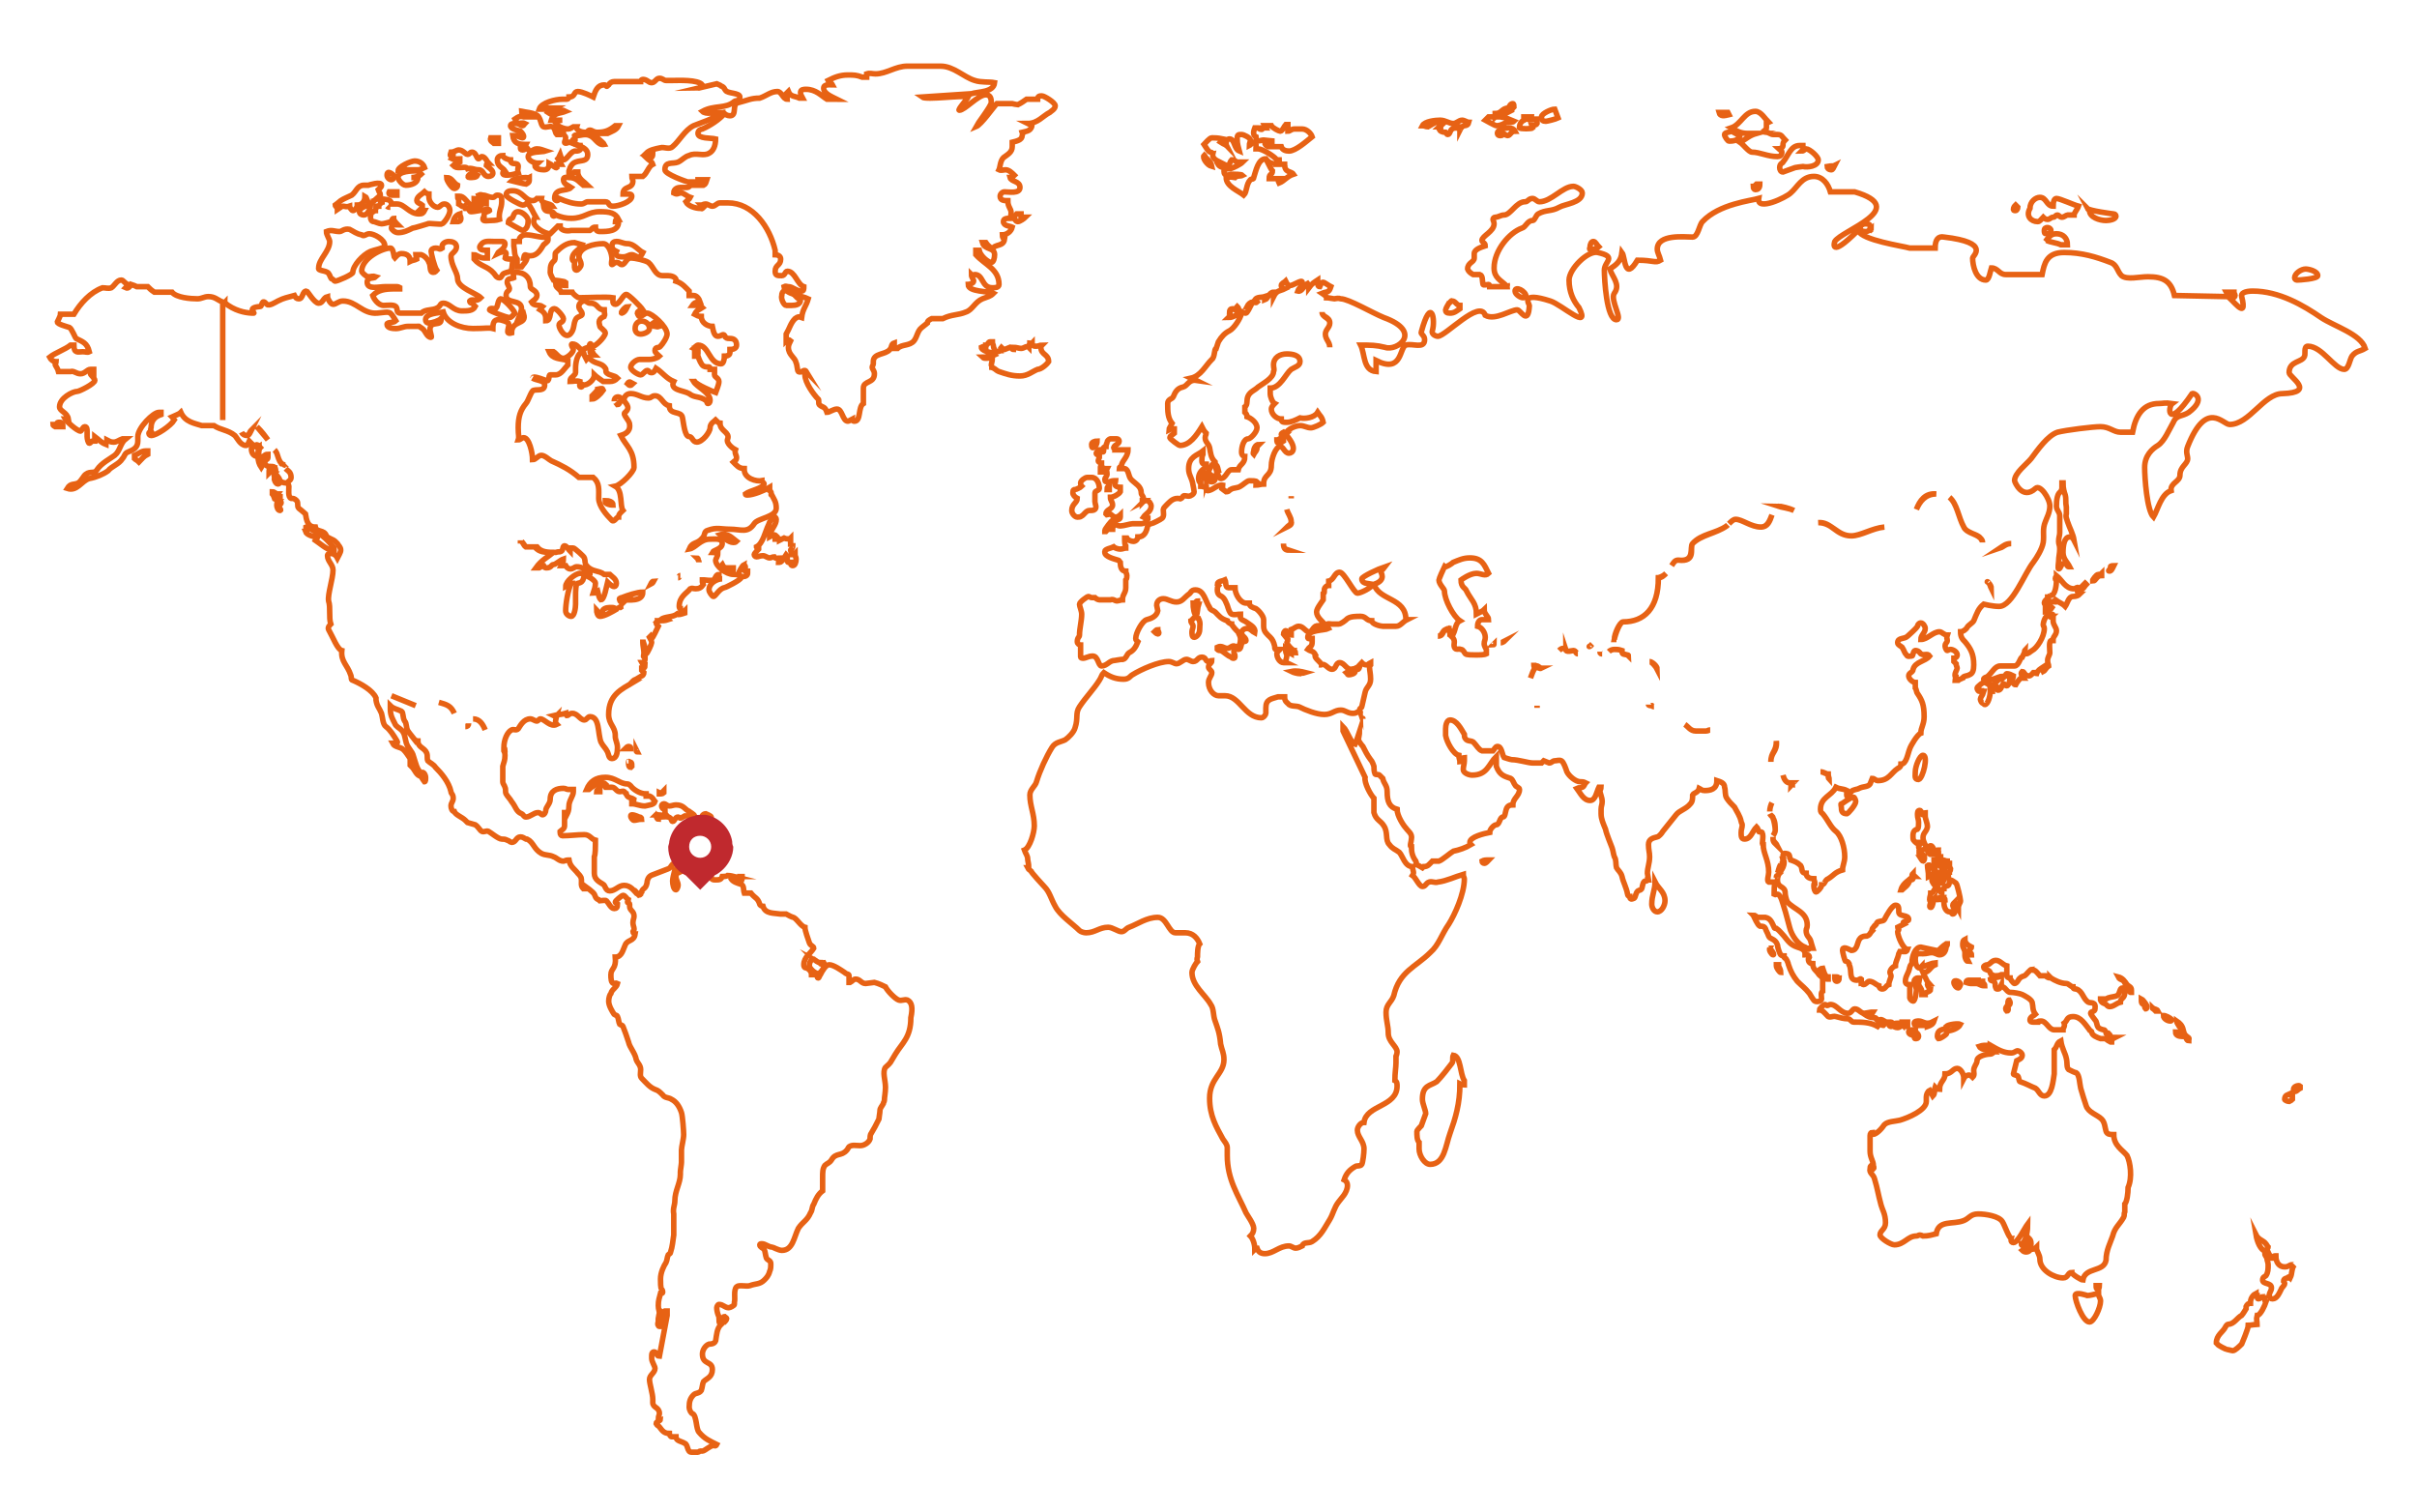<?xml version="1.0" encoding="utf-8"?>
<!-- Generator: Adobe Illustrator 19.1.1, SVG Export Plug-In . SVG Version: 6.00 Build 0)  -->
<svg version="1.1" id="Capa_1" xmlns="http://www.w3.org/2000/svg" xmlns:xlink="http://www.w3.org/1999/xlink" x="0px" y="0px"
	 viewBox="0 0 219.2 137.1" style="enable-background:new 0 0 219.2 137.1;" xml:space="preserve">
<style type="text/css">
	.st0{fill:none;stroke:#E76214;stroke-width:0.5;stroke-miterlimit:10;}
	.st1{fill:#C0292E;}
</style>
<g>
	<path class="st0" d="M131.8,95.7c-0.1,0.2,0,0.6-0.1,0.7c-0.3,0.4-1,1.3-1.4,1.7c-0.6,0.4-1.3,0.3-1.3,1.6c0,0.4,0.3,1,0.3,1.3
		c0,0-0.4,1.1-0.4,1.1c0,0-0.4,0.4-0.4,0.5c0,0.4,0,0.8,0.2,1c0,0.2,0,0.3,0,0.6c0,0.6,0.5,1.4,1,1.4c1.3,0,1.4-1.7,1.8-2.8
		c0.5-1.4,0.9-2.7,0.9-4.5c0,0,0.2,0.1,0.4,0.1V98C132.4,97.4,132.5,95.8,131.8,95.7z"/>
	<path class="st0" d="M149.8,82c0,0.3,0.2,0.7,0.5,0.7c0.4,0,0.7-0.6,0.7-1c0-0.8-0.6-1.1-0.9-1.7C150.1,80.7,149.8,81.2,149.8,82z"
		/>
	<path class="st0" d="M165.2,90.6c0-0.2-0.1-0.6,0.1-0.7v-1.1c0-0.2-0.3-0.3-0.4-0.5c-0.2-0.3-0.5-0.4-0.5-0.9
		c-0.2,0-0.4-0.1-0.4-0.4l0.1-0.2c0-0.1-0.1-0.2-0.2-0.2h-0.2c0,0,0-0.1,0-0.1c0-0.4-0.4-0.5-0.7-0.6c-0.6-0.2-0.8-0.5-1.2-1
		c-0.2-0.2-0.4-0.5-0.7-0.7c-0.1,0-0.2,0-0.2-0.1c-0.2-0.4-0.3-0.8-0.8-0.9h-0.7c-0.2-0.1-0.2-0.2-0.4-0.2H159V83
		c0.1,0.2,0.4,0.9,0.6,1c0.2,0,0.4,0,0.5,0.2c0.1,0.3,0.2,0.4,0.3,0.7c0.1,0.3,0.6,0.2,0.8,0.8c0,0.2,0.2,0.8,0.3,0.9
		c0.1,0.1,0.3,0.1,0.3,0.1c0,0.1,0,0.2,0.1,0.2c0.1,0,0.3,0.5,0.3,0.6c0.2,0.6,0.4,1,0.8,1.5c0.4,0.4,0.7,0.6,1.1,1.1
		c0,0,0.4,0.7,0.5,0.7C164.8,90.9,165.2,90.8,165.2,90.6z"/>
	<path class="st0" d="M167.1,86.2c0,0.1,0.2,1,0.3,1c0.1,0,0.2,0,0.3,0.2c0,0,0,0.1,0,0.1c0.3,0.5-0.1,1.4,0.7,1.4
		c0.2,0,0.3-0.2,0.4-0.1c0,0.1,0,0.4,0,0.4c0.1,0,0.1,0.1,0.2,0.1c0.2,0,0.4-0.3,0.5-0.3c0.4,0,0.6,0.3,0.9,0.4
		c0,0.1,0.1,0.3,0.3,0.3c0.3,0,0.3-0.3,0.6-0.4c0-0.3,0.2-0.6,0.2-0.8c0-0.1-0.1-0.2-0.1-0.3c0-0.2,0.2-0.5,0.5-0.6
		c0-0.4,0.2-0.6,0.3-1.1l0.1-0.2c0.1,0,0.1,0,0.2,0c0.2,0,0.4,0.1,0.5-0.2c-0.4,0-0.9-1.2-0.9-1.6c0-0.1,0.1-0.1,0.1-0.2
		c0-0.1-0.1-0.1-0.1-0.2c0,0,0.6-0.3,0.6-0.3c0,0-0.1-0.1-0.1-0.1c0-0.2,0.5-0.1,0.5-0.3c0-0.5-0.9-0.2-0.9-0.7c0-0.4,0-0.6-0.3-0.6
		c-0.3,0-0.8,0.9-1,1.3c-0.1,0.2-0.6,0.1-0.7,0.3c0,0.1-0.1,0.2-0.1,0.2c-0.1,0-0.1,0.1-0.2,0.2c0,0-0.2,0.2-0.1,0.3
		c-0.2,0.2-0.2,0.4-0.5,0.5c-0.2,0-0.4,0-0.6,0.2c-0.3,0.3-0.2,1.1-0.8,1.1C167.5,86,167.1,85.8,167.1,86.2z"/>
	<path class="st0" d="M174.4,86.5c0.4,0,0.5-0.1,0.8-0.1c0.3,0,0.5,0.2,0.7,0.2c0.4,0,0.6-0.4,0.6-0.8c0.1,0,0.1-0.1,0.1-0.2h-0.1
		c-0.3,0.2-0.5,0.4-0.7,0.6h-0.2l-1.4-0.3c-0.5,0-0.8,0.8-0.8,1.4c0,0.1-0.2,0.3-0.2,0.4c-0.1,0.6-0.4,0.8-0.4,1.3
		c0,0.3,0.3,0.3,0.4,0.3v1.2c0,0.1,0.2,0.3,0.3,0.3c0.2,0,0.3-0.9,0.3-1c0-0.3-0.2-0.5-0.2-0.8c0-0.2,0.2-0.3,0.3-0.3
		c0.1,0,0.1,0,0.2,0l-0.1,0.5c0,0.3,0.3,0.4,0.3,0.8c0,0.1,0,0.2,0,0.2h0.3c0-0.3,0.5-0.2,0.5-0.5c-0.1,0-0.3-0.3-0.3-0.4
		c0-0.1,0.1-0.1,0.1-0.1c-0.1-0.1-0.5-1-0.5-1c0.6,0,0.6-0.5,1.1-0.7v-0.2c-0.1,0-1.2,0.4-1.2,0.4l0-0.1c-0.1,0.1-0.1,0.2-0.2,0.2
		c-0.3,0-0.4-0.5-0.4-0.8C173.7,86.4,174,86.5,174.4,86.5z"/>
	<path class="st0" d="M170.4,92.8c0.2,0,0.2,0.2,0.4,0.2c0,0,0.2-0.2,0.2-0.3c-0.1-0.1-0.1-0.1-0.3-0.2c-0.2-0.1-0.4,0.1-0.5,0
		c0,0,0-0.2-0.2-0.2c-0.4,0-0.6-0.1-0.9-0.3c0,0,0.7,0,0.8-0.2h-0.2l-0.6,0.1c-0.4,0-0.5-0.4-0.9-0.4c-0.2,0-0.3,0.4-0.6,0.4
		c-0.7,0-1-0.8-1.6-0.8c-0.1,0-0.2,0.1-0.3,0.1c-0.1,0-0.1-0.1-0.2-0.1c-0.1,0-0.5,0.4-0.5,0.5c0.3,0,0.5,0.3,0.7,0.5
		c0.2,0.3,0.5,0,0.8,0.1c0.4,0.1,0.7,0.2,1.1,0.2c0.2,0,0.3,0.3,0.5,0.3c0.8,0,1.5,0,2.2,0.4C170.4,93,170.4,92.8,170.4,92.8z"/>
	<path class="st0" d="M174.8,93.1c0.3-0.1,0.5-0.2,0.6-0.5c-0.2,0.1-0.3,0.2-0.6,0.2c-0.3,0-0.5-0.2-0.8-0.2c-0.1,0-0.4,0-0.4,0.2
		c0,0.3,0.3,0.2,0.5,0.2H174.8z"/>
	<path class="st0" d="M172.5,92.7c0,0.1,0,0.1,0,0.2c-0.1-0.1-0.2-0.1-0.4-0.1c-0.2,0-0.4,0-0.4,0.2c0,0.1,0.2,0.2,0.4,0.2
		c0.2,0,0.3-0.2,0.5-0.2l0.2,0.1h0.2c0,0,0-0.2,0-0.4H172.5z"/>
	<path class="st0" d="M173.7,93.4h-0.2c-0.1,0-0.4,0-0.4,0.2c0,0.2,0.3,0.3,0.5,0.3c0,0.1,0,0.3,0.1,0.3h0.1c0.1,0,0.2-0.1,0.2-0.2
		C174,93.7,173.7,93.7,173.7,93.4z"/>
	<path class="st0" d="M171.5,92.7h-0.2v0.2c0,0.1,0.1,0.2,0.2,0.2c0.1,0,0.2-0.1,0.2-0.2C171.6,92.8,171.6,92.7,171.5,92.7z"/>
	<path class="st0" d="M176.6,93.5c0.3,0,1-0.2,1.2-0.6c-0.2-0.1-1.1,0-1.3,0.2c0,0,0,0.2-0.1,0.2c-0.3,0.1-0.7,0.1-0.7,0.7
		c0,0.1,0.1,0.2,0.1,0.2c0.2,0,0.6-0.3,0.7-0.4C176.6,93.7,176.5,93.5,176.6,93.5z"/>
	<path class="st0" d="M182.3,91c0-0.2,0-0.1-0.1-0.3c-0.1,0-0.1,0.2-0.1,0.4c0,0.1-0.2,0.2-0.2,0.4c0,0.1,0.1,0.2,0.1,0.2
		c0.2,0,0.1-0.3,0.1-0.5C182.2,91.2,182.3,91.1,182.3,91z"/>
	<path class="st0" d="M177.2,89.1c0,0.2,0.2,0.5,0.4,0.5c0.1,0,0.2-0.3,0.2-0.3C177.8,89,177.2,88.8,177.2,89.1z"/>
	<path class="st0" d="M178.3,89.1c0,0,0.3,0.1,0.4,0.1h0.5c0.3,0,0.4,0.2,0.7,0.2c0,0,0.1,0,0.1,0c0-0.2-0.2-0.2-0.2-0.4l-0.1,0
		c-0.1,0-0.3,0.1-0.3-0.1h-0.9C178.4,88.9,178.3,89,178.3,89.1z"/>
	<path class="st0" d="M178.2,85.2c-0.2,0.1-0.2,0.3-0.2,0.5c0,0.3,0.2,0.4,0.2,0.7v0.3c0,0.1,0.1,0.5,0.3,0.5
		c-0.1-0.2-0.1-0.3-0.2-0.4v-0.2c0.2,0,0.4,0,0.5,0c0-0.2-0.2-0.2-0.2-0.4c0-0.1,0.2-0.2,0.2-0.3C178.4,85.7,178.2,85.5,178.2,85.2z
		"/>
	<path class="st0" d="M190.5,90.7c0.1,0.3,0.4,0.3,0.5,0.4c0,0,0,0,0,0c0,0,0,0,0,0l0,0c0.1,0.1,0.2,0.2,0.3,0.2
		c0.4,0,0.6-0.3,1-0.4c0-0.4,0.4-0.3,0.4-0.9c0-0.1-0.1-0.4-0.2-0.4c-0.3,0-0.2,0.5-0.5,0.7c-0.2,0.1-0.5,0.1-0.8,0.2
		c0,0-0.2,0.1-0.2,0.1H190.5z"/>
	<path class="st0" d="M189.4,90.9c-0.5-0.3-0.5-1-1.1-1.2c-0.1,0-0.3,0-0.3-0.2c-0.2,0-0.4-0.3-0.6-0.3c-0.5,0-1.1-0.3-1.4-0.5v0
		c0,0,0,0,0,0c0,0,0,0-0.1-0.1l0,0.1c-0.1,0-0.3-0.1-0.4-0.2H185c-0.1-0.1-0.3-0.4-0.5-0.5c-0.1,0-0.2,0-0.2-0.1
		c-0.2,0-0.5,0.5-0.7,0.6c-0.3,0.1-0.3,0.1-0.5,0.3c0,0-0.2,0.4-0.4,0.4c-0.1,0-0.4-0.4-0.4-0.5c-0.2,0-0.3-0.1-0.3-0.2v-0.9
		c-0.4-0.1-0.6-0.5-1-0.5c-0.4,0-0.5,0.4-0.8,0.4c-0.1,0-0.3,0.1-0.3,0.2c0,0.3,0.5,0.2,0.6,0.5c0,0.1,0.1,0.2,0.1,0.2
		c0.1,0,0.2,0.1,0.3,0.1c0.2,0,0.4,0,0.6-0.1h0.1c-0.1,0.3-0.8,0.2-1.1,0.4c0,0.2,0.3,0.1,0.4,0.3c0.1,0.2,0,0.3,0.1,0.5
		c0,0.1,0.1,0.1,0.2,0.1c0.2,0,0.2-0.2,0.3-0.4v0.2c0.3-0.1,0.5,0.5,0.8,0.5c0.3,0,0.9,0.1,1.1,0.2c0.2,0.1,0.8,0.4,0.9,0.7
		c0.1,0.4,0,0.7,0.3,1.1c-0.1,0.1-0.5,0.2-0.5,0.5c0,0.2,0.2,0.2,0.3,0.2h0.4c0-0.1,0.2-0.1,0.3-0.1c0.5,0,0.7,0.8,1.2,0.8h0.8
		c0-0.2,0.2-0.3,0.1-0.6c0.3-0.2,0.2-0.6,0.8-0.6c0.7,0,1.1,0.7,1.5,1.2c0,0.1,0.2,0.1,0.2,0.2c0,0.3,0.5,0.5,0.8,0.6h0.5
		c0,0.1,0.4,0.3,0.4,0.3h0.1c0-0.2,0.1-0.3,0.3-0.4c-0.1,0-0.4,0-0.4-0.1c0-0.1-0.1-0.2-0.2-0.3c-0.1,0-0.2,0.1-0.2,0
		c0-0.1-0.1-0.3-0.2-0.3c-0.1,0-0.4-0.1-0.5-0.2c-0.2-0.3-0.1-0.5-0.3-0.7c0,0-0.4-0.5-0.4-0.6c0-0.2,0.4-0.1,0.4-0.4
		C190.1,90.8,189.6,91,189.4,90.9z"/>
	<path class="st0" d="M192.9,89.3c-0.2-0.3-0.4-0.6-0.8-0.7c0.1,0.2,0.2,0.2,0.4,0.3c0.3,0.2,0.2,0.5,0.5,0.6c0,0.2,0,0.4,0.2,0.5
		c0,0,0.1,0,0.1,0c0,0,0-0.1,0-0.2C193.3,89.5,193.1,89.5,192.9,89.3z"/>
	<path class="st0" d="M194.2,90.6c0,0.3,0,0.5,0.3,0.5v0.2c0,0.1,0.1,0.2,0.1,0.2c0.1,0,0.1-0.1,0.1-0.2
		C194.8,91.3,194.4,90.7,194.2,90.6z"/>
	<path class="st0" d="M198.2,93.9c0,0.1,0.1,0.5,0.3,0.5c0,0,0-0.1,0-0.1C198.6,94.1,198.4,94.1,198.2,93.9z"/>
	<path class="st0" d="M197.3,93.6c0,0.3,0.3,0.4,0.6,0.4c0,0,0.1,0,0.1,0C197.9,93.6,197.6,93.6,197.3,93.6z"/>
	<path class="st0" d="M197.4,92.6c0,0.2,0.4,0.8,0.6,0.8C197.9,93,197.7,92.8,197.4,92.6z"/>
	<path class="st0" d="M196.2,92.1L196.2,92.1c0,0.3,0.4,0.5,0.6,0.5c0.1,0,0.1,0,0.2-0.1C196.8,92.3,196.4,92.1,196.2,92.1
		L196.2,92.1z"/>
	<path class="st0" d="M195.2,91.4l0.1,0.1C195.3,91.5,195.2,91.5,195.2,91.4l0.3,0.3h0.2C195.6,91.5,195.5,91.6,195.2,91.4z"/>
	<path class="st0" d="M189.3,117.5c0,0-1.1-0.4-1.1,0c0,0.5,0.7,2.4,1.3,2.4c0.4,0,1-1.3,1-1.9c0-0.3-0.2-0.4-0.2-0.7
		C189.9,117.4,189.5,117.5,189.3,117.5z"/>
	<path class="st0" d="M190.3,117c0-0.1,0.1-0.2,0.1-0.4c-0.1,0-0.2,0-0.3,0C190.1,116.8,190.1,116.9,190.3,117z"/>
	<path class="st0" d="M183.4,113.4c0.2,0.2,0.5,0.2,0.7,0C183.8,113.2,183.8,113.1,183.4,113.4z"/>
	<path class="st0" d="M180.1,95.2h0.2v-0.4c-0.3,0-0.5,0-0.8,0.1C179.6,95.1,179.9,95.2,180.1,95.2z"/>
	<path class="st0" d="M192.9,104.8c-0.4-0.5-1.2-0.9-1.2-1.9c-0.3,0-0.6,0-0.7-0.3c-0.1-0.3-0.1-0.8-0.4-1.1
		c-0.4-0.4-1.2-0.6-1.4-1.2c-0.2-0.6-0.3-0.9-0.5-1.6c-0.1-0.4-0.1-1.2-0.4-1.4c-0.1,0-0.5-0.2-0.7-0.3c-0.2-0.2-0.1-0.6-0.2-1
		c-0.1-0.5-0.4-0.9-0.5-1.6c-0.4,0.2-0.3,0.5-0.6,0.8v2.2c-0.1,0.6-0.2,2-0.9,2c-0.4,0-0.5-0.5-0.8-0.7c-0.5-0.2-0.8-0.4-1.4-0.6
		c-0.1,0-0.1-0.4-0.2-0.5c-0.1-0.1-0.4-0.1-0.4-0.2l0.3-1.2c0.2-0.1,0.5-0.2,0.5-0.5c0-0.2-0.3-0.4-0.4-0.4c-0.2,0-0.3,0.2-0.6,0.2
		c-0.7,0-1.2-0.3-1.9-0.7c0,0.3,0.2,0.3,0.4,0.6c-0.1,0-0.2,0.2-0.4,0.2c-0.4,0-1.2,0.2-1.2,0.6c0,0.3-0.3,0.5-0.3,0.9
		c0,0.2,0.1,0.4-0.1,0.6c0,0-0.2-0.2-0.3-0.2c-0.2,0-0.4,0.1-0.5,0.3c0-0.4-0.3-0.9-0.6-0.9c-0.4,0-0.5,0.5-1.1,0.5
		c0,0.6-0.5,0.7-0.5,1.4c-0.2,0-0.3-0.1-0.4-0.2c-0.1,0.3,0,0.6-0.2,0.8c-0.1-0.2-0.2-0.3-0.3-0.5c-0.2,0.1-0.3,0.4-0.3,0.6v0.4
		c0,0.8-1.7,1.5-2.4,1.7c-0.4,0.1-1.1,0.1-1.4,0.4c-0.2,0.3-0.7,0.9-1.1,0.9c0-0.1,0-0.2,0-0.2c-0.1,0-0.2,0.1-0.2,0.3v1.4
		c0,0.6,0.3,0.9,0.3,1.3c0,0.1,0.1,0.2,0,0.3c-0.1-0.1-0.1-0.2-0.2-0.3c-0.1,0.1-0.1,0.2-0.1,0.3c-0.1,0.4,0.3,0.5,0.4,0.9
		c0.3,1,0.3,1.3,0.6,2.4c0.1,0.4,0.4,0.8,0.4,1.6c0,0.6-0.5,0.7-0.5,1.1c0,0.3,1,0.9,1.3,0.9c0.9,0,1.2-0.8,2-0.8
		c0.2,0,0.2-0.2,0.6,0c0.5,0,0.8-0.1,1.2-0.2c0.2-1.3,1.5-0.8,2.5-1.2c0.5-0.2,0.6-0.6,1.3-0.6c0.7,0,1.9,0.2,2.2,0.7
		c0.2,0.3,0.6,1.5,0.8,1.5c0,0-0.1,0.4,0.2,0.4c0.4,0,1-1.3,1.3-1.7c0,0.4-0.1,1.7-0.6,1.8c0,0.1,0.1,0.2,0.2,0.2
		c0.3,0,0.3-0.4,0.5-0.5c0-0.1,0-0.2,0-0.2c0.1,0.1,0.2,0.2,0.2,0.5c0,0.2-0.1,0.4-0.1,0.5h0.2c0.2,0,0.3-0.1,0.4-0.2
		c0,0,0,0.1,0,0.1c0,0.3,0.3,0.6,0.3,1c0,1,1.3,1.7,2.1,1.7c0.5,0,0.4-0.5,0.8-0.5c0,0.2,0.9,0.7,1,0.7c0.2-1.2,1.9-0.7,2.1-1.8v0
		c0-0.9,0.4-1.6,0.6-2.2c0.2-0.8,0.6-1,1-1.7c0.1-0.2,0-0.3,0.1-0.5v-0.7c0.2-0.2,0.3-1,0.3-1.5
		C193.4,106.8,193.2,105.4,192.9,104.8L192.9,104.8z"/>
	<path class="st0" d="M205.2,117.6c-0.1,0-0.2,0.2-0.4,0.2c-0.1,0-0.1-0.2-0.1-0.3c-0.1,0-0.1-0.1-0.1-0.2c-0.2,0.1-0.5,0.4-0.5,0.8
		c0,0,0,0.1,0,0.1c-0.2,0-0.3,0.1-0.4,0.3c0,0.1,0,0.2,0,0.2s-0.3,0.5-0.4,0.6c-0.4,0.2-0.7,0.8-1.2,0.8c-0.1,0-0.2,0.1-0.3,0.3
		c-0.2,0.4-0.8,0.7-0.8,1.4c0,0,0.1,0.1,0.1,0.1c0,0.1,0.8,0.5,0.9,0.5c0.1,0,0.4,0.1,0.5,0.1c0.2,0,0.6-0.4,0.8-0.6
		c0,0,0.6-1.4,0.6-1.7c0.2,0,0.7-0.1,0.8-0.1c0-0.3-0.1-0.4,0-0.8c0.3,0,0.7-0.9,0.8-1.2c-0.1,0-0.1-0.2-0.1-0.4
		C205.3,117.7,205.2,117.7,205.2,117.6z"/>
	<path class="st0" d="M207.9,114.7c-0.3,0-0.3,0.2-0.7,0.2c-0.5,0-0.8-0.4-0.8-1h-0.1c-0.1,0-0.2,0.1-0.2,0.2H206
		c-0.1-0.1-0.4-0.7-0.4-0.8c0-0.1,0.1-0.1,0.1-0.2c-0.1-0.1-0.1-0.2-0.3-0.4c-0.2-0.2-0.6-0.3-0.8-0.7c0.1,0.6,0.4,1.4,0.9,1.5
		c0,0.1-0.1,0.2-0.1,0.2c0,0.2,0.2,0.3,0.2,0.5v0c0,0.1,0.1,0.3,0.1,0.5c0,0.4,0,0.7-0.2,1c-0.1,0.1-0.3,0.1-0.3,0.4
		c0,0.4,0.8,0.2,0.8,0.7c0,0.3-0.2,0.4-0.2,0.7c0,0.2,0.1,0.3,0.3,0.3c0.4,0,0.6-0.5,0.8-0.9c0-0.1,0.3-0.3,0.3-0.5
		c0-0.1-0.1-0.2-0.1-0.2c0-0.2,0.2-0.3,0.4-0.3c0,0,0-0.1,0.1-0.1l0.1,0.1c0.2-0.4,0.1-0.9,0.4-1.2
		C208,114.8,207.9,114.7,207.9,114.7z"/>
	<path class="st0" d="M207.9,99.7v-0.3c-0.1,0-0.2-0.1-0.2-0.2c-0.2,0.1-0.5,0.1-0.5,0.5c0,0.1,0.3,0.2,0.4,0.2
		C207.8,99.8,207.8,99.8,207.9,99.7z"/>
	<path class="st0" d="M208,98.8c0,0.1,0.1,0.2,0.1,0.2c0.2,0,0.3-0.2,0.5-0.3v-0.2C208.5,98.4,208,98.5,208,98.8z"/>
	<path class="st0" d="M176.8,79.8c0,0.1,0,0.4-0.1,0.5c-0.1,0.1-0.4,0-0.4,0.3c-0.1,0-0.2,0.1-0.2,0.3c0,0-0.1,0-0.1,0
		c-0.1,0-0.1-0.3-0.3-0.4c-0.3,0-0.3,0.5-0.6,0.5c0,0.2-0.1,0.3-0.1,0.6c0,0.1,0.1,0.2,0.1,0.2c0,0.1-0.2,0.5,0,0.5
		c0.2,0,0.2-0.7,0.4-0.9c0,0,0.1,0.2,0.2,0.2c0,0,0.1-0.1,0.1-0.1c0,0,0.1,0.1,0.2,0.1c0-0.1,0-0.1,0-0.2l0.3,0
		c0,0.1,0.1,0.1,0.1,0.2c-0.1,0-0.1,0.1-0.1,0.3c0,0.4,0.2,0.8,0.5,0.8c0.1,0,0.1,0,0.2,0c0,0.1,0,0.2,0.1,0.2
		c0.1,0,0.2-0.1,0.2-0.3c0-0.2-0.2-0.3-0.2-0.5c0-0.1,0.1-0.2,0.2-0.3c0,0.1,0.1,0.1,0.1,0.2l0-0.1c0,0.1,0.2,0.5,0.2,0.5
		c0-0.4,0.2-0.5,0.2-0.7c0-0.2-0.3-1.5-0.4-1.6C177.1,79.9,177,79.8,176.8,79.8z"/>
	<path class="st0" d="M172.4,80.7l0.1,0c0.2-0.2,0.6-0.4,0.7-0.9c0.2,0,0.3,0,0.3-0.2c0.1,0,0.1-0.1,0.2-0.1
		c-0.1-0.1-0.2-0.1-0.2-0.3c-0.1,0.1-0.1,0.2-0.1,0.3C173.3,79.8,172.6,80,172.4,80.7z"/>
	<path class="st0" d="M173.5,76.1c0,0.1,0.3,0.4,0.4,0.4c0.1,0,0.1-0.1,0.1-0.1l0.1,0l0,0.2c0,0-0.1,0.1-0.1,0.2
		c0,0.1,0.1,0.3,0.3,0.3c0.1,0,0.2-0.1,0.3-0.1c0.3,0,0.3,0.5,0.5,0.5c-0.1-0.2-0.1-0.3,0-0.4c0.1,0.2,0.6,0.4,0.7,0.7
		c0,0.1,0,0.2,0.1,0.2c0,0,0.1-0.1,0.1-0.1c0-0.1,0-0.1,0-0.2c-0.1,0-0.2-0.1-0.2-0.3c0,0-0.1,0-0.1,0c0-0.1,0.1-0.1,0.1-0.3
		c0,0-0.1,0-0.1,0c-0.1,0-0.1,0.1-0.2,0.1c-0.1,0-0.2-0.5-0.4-0.5c-0.1,0-0.2,0.1-0.2,0.2c0,0,0,0.1,0,0.1c-0.2-0.1-0.5-0.7-0.5-1
		c0-0.5,0.3-0.5,0.4-1c0-0.4-0.2-0.7-0.2-1c0,0,0-0.1,0-0.2c0,0,0-0.1,0-0.1c-0.1,0-0.1,0.2-0.2,0.2c-0.2,0-0.1-0.4-0.3-0.4
		c-0.2,0-0.2,0.2-0.2,0.4c0,0.3,0.1,0.4,0.1,0.7c0,0.2,0,0.5-0.1,0.6C173.4,75.3,173.5,75.8,173.5,76.1z"/>
	<path class="st0" d="M176.6,78.1c-0.1,0-0.3-0.1-0.4-0.1c-0.1,0-0.1,0.1-0.2,0.1c0,0.2,0.4,0.3,0.4,0.6c0,0-0.1,0.1-0.1,0.1
		c0,0-0.2,0-0.2,0l0,0.1c0,0.1,0.1,0.3,0.3,0.3l0,0.1c-0.1,0.1,0,0.3,0.1,0.3c0.1,0,0.1,0,0.2,0l0-0.1c-0.1,0-0.1-0.3-0.2-0.4l0.3,0
		c0-0.1,0.1-0.1,0.1-0.3c0,0-0.1-0.2-0.1-0.2s0-0.2,0-0.3c0,0-0.1,0-0.1,0C176.6,78.2,176.6,78.1,176.6,78.1z"/>
	<path class="st0" d="M175,78.5C175,78.5,175,78.4,175,78.5c-0.1-0.1-0.2,0-0.2,0c0,0.2,0.1,0.6,0.1,1c0.2-0.1,0.6-0.3,0.6-0.7
		C175.5,78.6,175.2,78.6,175,78.5z"/>
	<path class="st0" d="M175.6,79.1c-0.1,0-0.2,0.6-0.2,0.6c-0.1,0-0.2,0.1-0.2,0.1c0,0.2,0.3,0.6,0.4,0.6c0,0,0.1-0.1,0.1-0.1
		c0-0.1-0.1-0.1-0.1-0.3c0-0.3,0.2-0.4,0.2-0.7C175.9,79.2,175.8,79.1,175.6,79.1z"/>
	<path class="st0" d="M175.8,80L175.8,80c0.1-0.3,0.3-0.4,0.4-0.8c-0.1,0-0.1,0-0.2,0C175.9,79.5,175.8,79.7,175.8,80z"/>
	<path class="st0" d="M176.3,79.7c-0.1,0.1-0.2,0-0.2,0c-0.1,0.1-0.2,0.2-0.2,0.3c0,0,0.1,0.1,0.1,0.1
		C176.2,80.1,176.3,79.9,176.3,79.7z"/>
	<path class="st0" d="M175.9,78.5c0-0.3-0.2-0.3-0.3-0.5l-0.2,0c0,0.1,0,0.2,0,0.3c0.1,0,0.2,0,0.3,0
		C175.7,78.4,175.9,78.6,175.9,78.5z"/>
	<path class="st0" d="M174.4,78.1c0.1,0,0.2-0.3,0.1-0.4c-0.1-0.3-0.3-0.2-0.5-0.4l-0.2,0C173.9,77.3,174.3,78.1,174.4,78.1z"/>
	<path class="st0" d="M174.6,77.4c0,0,0.1,0,0.2,0C174.8,77.4,174.7,77.4,174.6,77.4z"/>
	<path class="st0" d="M174.4,68.5c-0.3,0-0.7,1-0.7,1.5c0,0.4-0.1,0.7,0.3,0.7C174.4,70.6,174.9,68.5,174.4,68.5z"/>
	<path class="st0" d="M168.3,72.7c0-0.1-0.1-0.4-0.2-0.4c-0.3,0-1,0.6-1.1,0.6c-0.1,0,0,0.2,0,0.4c0,0.3,0.1,0.5,0.5,0.5
		C167.6,73.8,168.3,73,168.3,72.7z"/>
	<path class="st0" d="M165.3,88.4c0,0.1,0.1,0.3,0.1,0.3c0.1,0,0.1,0.1,0.3,0.1h0.1c0-0.1,0-0.2,0-0.2c-0.3,0-0.4-0.5-0.5-0.8
		c-0.1,0-0.4,0.2-0.4,0.3C164.9,88.3,165.2,88.2,165.3,88.4z"/>
	<path class="st0" d="M166.6,89c0.1,0,0.2-0.1,0.2-0.3c-0.1,0-0.1-0.1-0.2-0.1h-0.2c0,0,0,0.1,0,0.1C166.4,88.8,166.4,89,166.6,89z"
		/>
	<path class="st0" d="M161.3,87.5h-0.2v0.1c0,0.2,0.3,0.6,0.4,0.6c0-0.2-0.1-0.4-0.2-0.6V87.5z"/>
	<path class="st0" d="M160.5,86l-0.1,0L160.5,86c-0.1,0.2,0.2,0.6,0.3,0.6C161,86.6,160.6,86.1,160.5,86z"/>
	<path class="st0" d="M179.3,62.4c0,0.1,0.1,0.3,0.2,0.3c0.1,0,0.1-0.1,0.2-0.1c0-0.1,0-0.1,0-0.2c0,0.1,0,0.3,0.2,0.3l-0.1,0.3
		c0,0-0.2,0.3-0.2,0.4c0,0.1,0.1,0.4,0.3,0.4v-0.1c0,0.1,0,0.2,0.1,0.2c0.3,0,0.5-0.8,0.5-1.2c0.1,0,0.1,0,0.2,0c0-0.1,0-0.2,0-0.2
		l-0.2-0.2c-0.1,0,0-0.2,0-0.2c-0.2,0-0.4-0.2-0.5-0.2C179.9,61.8,179.3,62.3,179.3,62.4z"/>
	<path class="st0" d="M181.2,62.6c0.3,0,0.3-0.4,0.5-0.6c0.1,0,0.1,0.2,0.3,0.2c0.2,0,0.5-0.9,0-0.9c-0.3,0-0.4,0.4-0.7,0.3
		c0,0-0.4,0.4-0.4,0.4c0,0.1,0,0.2,0.2,0.3C181,62.4,181.1,62.6,181.2,62.6z"/>
	<path class="st0" d="M183.4,59.6c-0.2,0-0.3,0.8-0.7,0.8h-1.3c-0.5,0-0.7,0.6-1.2,1c-0.1,0-0.3,0.1-0.3,0.2c0,0.1,0.1,0.1,0.3,0.1
		c0.4,0,0.8-0.2,1.1-0.3c0.2-0.1,0.3,0,0.5-0.1c0.1,0,0.1-0.2,0.2-0.2c0.2,0,0.4,0.1,0.6,0.2c0,0.1-0.1,0.3-0.1,0.4
		c0,0.1-0.1,0.2,0,0.2c0.1,0,0.1,0.2,0.3,0.2c0.1-0.2,0.4-0.6,0.5-0.6c0.1,0,0.1,0,0.2,0c0,0-0.2-0.3-0.2-0.4c0-0.1,0.1-0.2,0.1-0.2
		c0.2,0,0.2,0.4,0.6,0.4c0.2,0,0.3-0.2,0.4-0.3h0.2c0,0.1,0.1,0.1,0.1,0.1c0.1-0.3,0.3-0.4,0.6-0.6c0,0.2-0.1,0.2,0,0.4
		c0.2-0.1,0.2-0.3,0.5-0.5c0-0.1-0.1-0.2-0.1-0.5c0-0.3,0.2-0.5,0.2-0.7c0-0.3-0.1-1,0.1-1.1c0.1,0,0.1,0,0.2,0v-0.1
		c0-0.3,0.3-0.4,0.3-0.8c0-0.3-0.3-0.5-0.3-0.9c0-0.2,0-0.3,0-0.5c0-0.1-0.1-0.1-0.2-0.1c-0.1,0,0,0.2,0,0.2c0,0,0,0,0.1,0
		c-0.2,0.2-0.2-0.1-0.3-0.1c-0.3,0-0.5,0.6-0.5,0.9c0,0.1,0.1,0.1,0.1,0.3c0,0.8-0.7,1.8-1.1,2c-0.2,0.1-0.3,0.3-0.6,0.3
		c0,0-0.1-0.1-0.1-0.1c0-0.1,0-0.2,0.1-0.3C183.7,59,183.4,59.6,183.4,59.6z"/>
	<path class="st0" d="M185.8,54.1c0,0.2-0.4,0.3-0.4,0.6c0,0.1,0.1,0.1,0.1,0.2v0.6h0.1c0.2-0.2,0.3-0.1,0.5-0.4
		c-0.1-0.1-0.4-0.1-0.4-0.3c0-0.4,0.4-0.2,0.6-0.2c0-0.1,0.1-0.2,0.1-0.2c0.4,0.3,0.6,0.3,0.9,0.6c0.2-0.3,0.3-0.9,0.7-0.9
		c0.3,0,0.5-0.1,0.6-0.2c-0.1,0-0.2-0.2-0.2-0.3c0-0.1,0.1-0.2,0.1-0.3c-0.1-0.1-0.3,0.1-0.4,0.1c-0.8,0-1.1-0.8-1.6-1.2
		c0,0.1-0.1,0.1-0.1,0.3c0,0.1,0.1,0.1,0.1,0.2c0,0.3-0.1,1.3-0.5,1.3c-0.1,0-0.1,0-0.2,0l0,0c-0.1,0-0.1-0.1-0.1-0.1V54.1z"/>
	<path class="st0" d="M188.7,53.3c0,0.1-0.1,0.2,0,0.2c0.2,0,0.4-0.4,0.5-0.5l-0.1-0.1C189,53,188.8,53.2,188.7,53.3z"/>
	<path class="st0" d="M189.1,52.9L189.1,52.9C189.2,53,189.2,53,189.1,52.9L189.1,52.9z"/>
	<path class="st0" d="M190.3,52.1c-0.2,0-0.5,0.5-0.5,0.5c0,0,0,0.1,0,0.1c0.3,0,0.3-0.5,0.8-0.5v-0.2
		C190.5,52.1,190.4,52.1,190.3,52.1z"/>
	<path class="st0" d="M191.3,51.8c0.2,0,0.3-0.3,0.4-0.5c0,0-0.3,0-0.3,0.1c0,0.1,0,0.2,0,0.2C191.2,51.7,191.2,51.8,191.3,51.8z"/>
	<path class="st0" d="M187.3,44.9c-0.1-0.3-0.2-0.6-0.2-1.1H187v0.5c0,0.1-0.1,0.2-0.1,0.3c-0.3,0.1-0.4,0.7-0.4,1.3
		c0,0.4,0.3,0.5,0.3,0.9v1.5c0,0.3-0.1,0.4-0.1,0.8c0,0.3,0.1,0.3,0.1,0.7c0,0.4-0.1,0.7-0.1,1.1c0,0.1-0.1,0.7,0,0.7
		c0.2,0,0.2-0.5,0.5-0.5h0.2c0,0.1,0.1,0.3,0.2,0.3c0,0,0.1,0,0.1,0c-0.2-0.4-0.6-0.7-0.6-1.3c0-0.6,0.1-1.4,0.6-1.4
		c0.2,0,0.3,0.1,0.4,0.3c-0.1-0.6-0.4-1.1-0.6-1.7c0-0.1-0.2-0.4-0.1-0.7v-0.6C187.3,45.5,187.4,45.3,187.3,44.9z"/>
	<path class="st0" d="M133.6,24.9c0,0,0.6,0,0.6,0c0.3,0.1,0.2,0.5,0.3,0.9c0,0.1,0.4,0,0.5,0c0.1,0,0.1,0.2,0.1,0.2h1.6
		c0,0,0-0.1-0.1-0.1c-0.5-0.5-1.1-0.7-1.1-1.6c0-1.6,1.4-3.2,2.5-3.6c0.4-0.1,0.5-0.7,1-0.7c0.2,0,0.3-0.5,0.5-0.6
		c0.7-0.4,1.2-0.2,1.9-0.6c0.5-0.3,2.1-0.4,2.1-1.3c0-0.3-0.6-0.6-0.8-0.6c-1,0-2,1.4-3.1,1.4c-0.2,0-0.4-0.3-0.6-0.3
		c-0.4,0-0.4,0.3-0.7,0.3c-0.8,0-1.3,1.2-1.9,1.2c-0.3,0-0.5,0.2-0.8,0.2c-0.1,0-0.2,0.1-0.2,0.2c0,0.1,0.1,0.2,0.1,0.4
		c0,0.7-1.1,1.1-1.1,1.5c0,0.2,0.3,0.2,0.3,0.5c-0.3,0.1-1,0.3-1,0.7v0.4c0,0.4-0.6,0.4-0.6,1C133.2,24.7,133.6,24.9,133.6,24.9z"/>
	<path class="st0" d="M136.7,25.8C136.7,25.8,136.7,25.8,136.7,25.8C136.8,25.9,136.8,25.9,136.7,25.8L136.7,25.8z"/>
	<path class="st0" d="M210.5,28.8c-1.6-1.1-3.8-2.4-6.2-2.4c-0.7,0-1.1,0.2-1,0.5c0.6,2.4-1,0-1.3,0l-4.8-0.1
		c-0.3-1.3-1-1.7-2.4-1.7c-0.8,0-1.9,0.3-2.4-0.1c-0.4-0.4-0.4-1-1-1.2c-1.3-0.5-2.6-0.9-4.2-0.9c-1.6,0-1.8,1-2,2h-3.3
		c-0.6,0-0.7-0.6-1.3-0.6c-0.1,0.3-0.2,1.1-0.5,1.1c-0.9,0-1.2-1.3-1.2-2c0-0.2,1.7-1.4-2.6-1.9c-0.5-0.1-0.8,0.2-0.8,1h-2.3
		c-0.7-0.2-4.3-0.7-4.7-1.6c-2.7,2.7-2.1,1-2.1,1c0.6-1,6.9-3,1.8-4.5h-2.2c-0.2-0.7-0.7-1.4-1.5-1.4c-1.1,0-1.5,1-2.1,1.5
		c-0.4,0.4-3.1,1.7-2.9,0.5c-0.7,0.2-3.6,0.5-5.1,2.1c-0.3,0.3-0.4,1.4-0.9,1.4c-0.7,0-3.2-0.3-3.2,1.1c0,0.3,0.2,0.6,0.3,1
		c-0.5,0.3-0.6,0-2.1,0c-1.2,2-1.1-0.3-1.4-0.7c-0.1,0.8-0.5,1.1-1.1,1.5c0.2,0.7,1,1.4,0.4,2.2c-0.4,0.6,0.8,2.4,0.2,2.4
		c-0.9,0-1.1-3.7-1.1-4.5c0-0.8,1.2-1.2-0.6-1.6c-0.9-0.2-2.6,1.5-2.6,2.5c0,1.1,0.4,1.9,0.9,2.5c1.1,2.2-1.6-0.3-2.6-0.6
		c-2.8-0.9-1.9,0.3-1.9,0.4c-0.1,1.9-0.8,0.4-1.1,0.4c-0.6,0-2,1-2.9,0.5c-0.5-1.5-3.6,1.9-4.3,1.9c-0.2,0-0.6-0.2-0.5-0.5
		c0.3-1-0.1-3.2-1,0.1c-0.1,0.2,0.3,0.3,0.3,0.7c0,0.9-1.1,0.3-1.7,0.5c-0.6,0.2-0.3,2.6-2.7,1.4v1c-1.2-0.1-1-1.6-1.4-2.4
		c0.9,0,1.4,0,2.2,0.2c1.1,0.4,3.5-1.4-0.1-2.7c-1-0.4-3.2-1.7-3.9-1.7c-0.1,0-0.1-0.1-0.6,0c-0.1,0-0.5-0.1-0.7-0.1
		c0-0.1-0.1-0.2-0.4-0.4c0.5-0.2,0.6,0,0.8-0.6c-0.2-0.1-0.6-0.4-0.7-0.4c-0.2,0-0.2,0.2-0.3,0.4c-0.2,0-0.2-0.2-0.2-0.6
		c-0.3,0.2-0.5,0.3-0.8,0.7c0-0.1,0-0.3-0.1-0.4c-0.4,0.2-0.5,0.8-0.9,0.7c0.1-0.3,0.4-0.4,0.4-0.8c0-0.3-0.8,0.3-1.1,0.3
		c-0.2,0-0.3-0.2-0.4-0.4c-0.1,0.1-0.4,0.2-0.4,0.4c0,0.2,0.1,0.2,0.3,0.3c-0.4,0.2-0.7,0.1-1,0.7v-0.4c-0.4,0-0.5,0.6-0.8,0.7v-0.3
		c-0.3,0.1-0.7,0-0.9,0.3c0.1,0.1,0.1,0.1,0.2,0.2c-0.1,0.1-0.3,0-0.4,0c-0.2,0-0.4,0.2-0.5,0.4c0.2,0,0.2,0,0.3,0
		c0,0-0.3,0.6-0.4,0.6c-0.3,0-0.3-0.2-0.7-0.2c0.1-0.2,0-0.3-0.1-0.4c-0.1,0.1-0.1,0.2-0.2,0.3c-0.1,0-0.1-0.1-0.2-0.1
		c-0.2,0-0.3,0.1-0.3,0.4c0,0,0.2,0.1,0.3,0.1c-0.1,0-0.3,0.2-0.4,0.3c0.5,0,0.7-0.3,1.2-0.4c-0.1,0.5-0.7,1.4-1.1,1.6
		c-0.4,0.2-0.7,0.5-1,1c0,0-0.2,0.6-0.2,0.6c-0.2,0-0.1,0.8-0.4,1c-0.6,0.6-1,1.5-1.9,1.7c0.2,0.1,0.3,0.1,0.5,0.2
		c-0.7-0.1-0.8,0.5-1.2,0.6c-0.5,0.1-0.7,0.4-0.9,0.9c-0.1,0.2-0.5,0.2-0.5,0.6c0,0.7,0,1.3,0.4,1.8c-0.1,0.2-0.3,0.5-0.3,0.6
		c0.2-0.1,0.2-0.1,0.5-0.1v0.4c-0.1,0.1-0.4,0.2-0.4,0.4c0,0.1,0.8,0.7,0.9,0.7c0.9,0,1.5-0.9,2-1.7c0.1,0.2,0.2,0.4,0.4,0.6
		c0,0.1-0.1,0.2-0.1,0.4c0,0.4,0.3,0.5,0.4,0.9c0.1,0.5,0.1,0.9,0.5,1.3c0,0.1,0,0.2,0,0.3c0,0.1,0.3,1.2,0.5,1.2
		c0.5,0,0.6-0.8,1-0.8h0.6c0.1-0.5,0.6-0.5,0.6-1.2c-0.1,0-0.3-0.1-0.3-0.4c0-0.5,0.2-1.2,0.6-1.2c0.2,0,0.8-0.6,0.8-1
		c0-0.5-0.6-0.9-0.9-1c0-0.2-0.1-0.3-0.2-0.4v-0.5c0.3-0.2,0.1-0.6,0.3-1c0.2-0.4,0.6-0.5,0.9-0.8c0.4-0.3,1.4-0.8,1.4-1.4
		c0.1-0.2,0-0.3,0-0.6c0-0.7,0.6-1,1.2-1c0.5,0,1.2,0.1,1.2,0.7c0,0.4-0.5,0.5-0.8,0.7c-0.5,0.4-1,1.7-1.9,1.7c0,0.2,0,0.3,0,0.5
		c0,0.3,0.2,0.8,0.4,0.9c-0.1,0.1-0.3,0.3-0.3,0.5c0,0.5,0.5,0.9,0.9,0.9c0,0.3,0.2,0.3,0.5,0.3c0.4,0,0.8-0.2,1.2-0.4
		c0.4,0.1,1.3,0,1.6-0.5c0.2,0.3,0.4,0.4,0.5,0.9c-0.2,0.2-0.9,0.5-1.1,0.5c-0.4,0-0.6-0.2-1-0.2c-0.5,0-1.5,0.5-1.2,0.9
		c1,1.2,0.5,1.6,0.2,1.6c-0.4,0-0.5-0.6-0.8-0.6c-0.4,0-0.8,1.1-0.8,1.7c0,1-0.7,0.8-0.7,1.7c-0.2,0-0.5,0.1-0.7,0.1
		c0,0,0-0.2,0.1-0.3c-0.1-0.1-0.4-0.1-0.7-0.1c-0.2,0-0.6,0.4-0.8,0.5c-0.3,0.2-0.6,0.1-0.9,0.3c-0.1,0-0.1,0.2-0.4,0.2
		c0,0-0.4-0.3-0.4-0.3c0-0.1,0.1-0.1,0.1-0.3c-0.5-0.1-0.9,0.5-1.4,0.5c-0.1,0-0.1-0.2-0.1-0.3c-0.2,0-0.3-0.1-0.5-0.1
		c0-0.1,0-0.1,0-0.3c-0.1,0-0.2-0.2-0.2-0.4c0-0.4,0.2-0.7,0.5-0.9c0.1-0.1,0.2-0.1,0.2-0.2v-0.2c-0.2,0-0.4,0-0.4-0.3
		c0-0.2,0-0.4,0.1-0.6v-0.3c-0.5,0.4-1.3,0.5-1.3,1.6c0,0.6,0.3,0.8,0.4,1.5c0,0,0.1,0.5,0.1,0.6c0,0.2-0.3,0.4-0.5,0.4
		c-0.2,0-0.4-0.1-0.5,0c0,0-0.1,0.2-0.2,0.2c-0.1,0.1,0,0-0.3,0c-0.5,0-0.8,0.4-1.1,0.7c0,0-0.2,0.2-0.2,0.3c0,0.3,0.1,0.6-0.1,0.8
		c-0.1,0.1-0.9,0.5-1,0.5c-0.1,0-0.2,0.1-0.3,0.1c-0.1,0.6-0.3,1.1-0.9,1.1c0,0.2-0.2,0.4-0.4,0.4c-0.2,0-0.5-0.1-0.6-0.3h-0.2v0.2
		c0,0.1,0,0.4,0.1,0.5v0.2c-0.1,0-0.3,0.1-0.5,0.1c-0.2,0-0.5-0.1-0.6-0.2c-0.2,0.1-0.8,0.2-0.8,0.4c0,0,0,0.1,0,0.1
		c0,0.4,0.9,0.6,1.2,0.7c0.1,0,0.1,0.1,0.2,0.2c0,0.4,0.1,0.8,0.5,0.8c0,0.2,0.1,0.2,0.1,0.4c0,0.1,0,0.3-0.1,0.4l0,0
		c0,0.1,0,0.6,0,0.7c0,0.5-0.3,0.6-0.3,1.1c-0.1,0-0.4,0.1-0.5,0.1c-0.2,0-0.3-0.2-0.6-0.1h-1c-0.1,0-0.3-0.1-0.4-0.2H99
		c-0.1,0-0.2-0.1-0.3-0.1c-0.1,0-0.8,0.5-0.8,0.7c0,0.2,0.2,0.6,0.2,0.9c0,0.6-0.2,1.3-0.2,1.9c0,0.2-0.2,0.2-0.2,0.6
		c0,0.2,0.2,0.3,0.3,0.3v1c0,0.1,0,0.2,0.2,0.2c0.3,0,0.5-0.2,0.9-0.2c0.5,0,0.5,0.9,0.8,0.9c0.5,0,0.7-0.5,1.2-0.5
		c0.1,0,0.5-0.1,0.6-0.1v0c0.4,0.1,0.5-0.5,0.7-0.6c0.4-0.2,0.6-0.5,0.8-1c-0.1-0.1-0.2-0.1-0.2-0.3c0-0.5,0.6-1.6,1-1.7
		c0.4-0.1,0.9-0.3,1-0.8l-0.1-0.5c0-0.4,0.3-0.6,0.6-0.6c0.4,0,0.7,0.3,1.2,0.3c0.5,0,0.7-0.4,1.1-0.7c0.2-0.1,0.2-0.4,0.6-0.4
		c0.8,0,0.9,1,1.3,1.6c0,0.2,0.4,0.3,0.5,0.4c0.4,0.4,0.5,0.6,1.1,0.8c0,0.1,0.3,0.3,0.4,0.3c0,0.1,0.5,0.7,0.6,0.7
		c0,0.2,0.2,0.3,0.2,0.7c0,0.3-0.1,0.7-0.4,0.7c0,0.1,0.1,0.2,0.2,0.2c0.3,0,0.2-0.5,0.4-0.7c0,0,0.3,0,0.3-0.1
		c0-0.3-0.4-0.4-0.4-0.7c0-0.2,0.2-0.4,0.5-0.4c0.3,0,0.5,0.3,0.7,0.4c0.1-0.5-0.4-0.7-0.8-1c-0.1-0.1-0.6-0.2-0.5-0.5
		c0,0,0-0.1,0-0.2c-0.3,0-0.5,0.1-0.8,0c-0.2-0.1-0.3-0.5-0.4-0.8c-0.1-0.2-0.2-0.6-0.5-0.8c-0.2-0.1-0.4-0.2-0.4-0.6
		c0-0.1,0-0.3,0.1-0.4c0,0-0.1-0.1-0.1-0.1c0-0.3,0.5-0.3,0.7-0.4c0.1,0.2,0,0.7,0.3,0.7h0.6c0,0.6,0.5,1.4,1,1.4h0.3
		c0,0.3,0.3,0.4,0.6,0.5c0.3,0.2,0.7,0.7,0.7,1v0.6c0,0.5,0.3,0.7,0.6,1c0.2,0.2,0.3,0.4,0.4,0.8c0,0.1,0,0.3,0.1,0.3h0.4
		c-0.1,0.1-0.3,0.2-0.3,0.4c0,0.4,0.3,0.8,0.6,0.8h0.3c-0.2-0.1,0-0.4,0-0.6c0-0.2-0.1-0.3-0.1-0.4v-0.2c0.1,0.1,0.3,0.3,0.5,0.4h0
		c0-0.2,0.2-0.1,0.4-0.1c0-0.1-0.1-0.1-0.1-0.2c-0.2,0-0.7-0.6-0.7-0.7c0-0.1,0.1-0.1,0.1-0.3l-0.4-0.5c0-0.1,0.1-0.3,0.2-0.3
		c0.2,0,0.2,0.4,0.5,0.4c0-0.2,0-0.3,0-0.5c0.3-0.1,0.4-0.3,0.7-0.3c0.4,0,0.6,0.5,0.9,0.5c0.3,0,0.3-0.3,0.6-0.5
		c0.2-0.1,0.3,0,0.5-0.1c0.1,0,0.2,0,0.3-0.1c-0.1-0.2-0.7-0.6-0.7-1.1c0-0.3,0.4-0.8,0.6-1.1v-0.6c0.1-0.1,0.1,0.1,0.1-0.3
		c0-0.2,0.2-0.4,0.4-0.4c0-0.1,0-0.2,0-0.4c0.5-0.1,0.5-0.8,1-0.8c0.4,0,1.3,1.9,1.6,1.9c0.3,0,1.3-0.5,1.4-0.8c0,0-0.6-0.1-0.6-0.1
		c-0.1,0-0.4-0.1-0.4-0.4c0-0.2,1.5-0.9,2.1-1.1c0,0-0.3,0.4-0.4,0.4c0,0.1,0.6,0.8-0.6,1.2c0.5,1.5,2.9,1.2,2.9,3.2l0.1,0
		c0,0,0,0,0,0c-0.4,0.2-0.6,0.6-1,0.6h-1.2c-0.2,0-1-0.2-1-0.5c-0.5,0-0.5-0.4-1-0.4c-0.4,0-0.9,0-1.2,0.2c-0.2,0.2-0.6,0.5-0.8,0.5
		h-0.6c-0.1,0-0.5-0.1-0.5,0.1c0,0.2,0.1,0.1,0.2,0.3c-0.4,0.2-1.9,0.1-1.9,0.8c0,0.2,0.2,0.1,0.4,0.1c0,0.1,0,0.1,0,0.3
		c0,0.5-0.2,0.4-0.4,0.7c0.3,0.2,0.5,0.1,0.7,0.5c-0.2,0.2,0.4,0.6,0.5,0.8c0,0-0.1,0.1-0.2,0.1h0.2c0.4-0.2,0.6,0.4,1,0.4
		c0.4,0,0.3-0.6,0.7-0.6c0.4,0,0.6,0.6,1,0.6c0.6,0,0.7-0.3,1-0.6c0.1,0.1,0.2,0.2,0.4,0.2c0.2,0,0.2-0.1,0.4-0.2v0.2
		c0,0-0.1,0.1-0.1,0.2c0,0.3,0.1,0.6,0.1,1.1c0,0.6-0.4,0.7-0.5,1.2c-0.1,0.5-0.2,0.8-0.3,1.3c0,0.1-0.2,0.1-0.2,0.3l0.1,0.3
		c0-0.1-0.1-0.1-0.1-0.2c-0.3,0.1-0.3,0.2-0.6,0.2c-0.5,0-0.7-0.3-1.1-0.3c-0.6,0-0.8,0.4-1.5,0.4c-0.7,0-1.7-0.4-2.3-0.7
		c-0.3-0.1-0.8,0-1-0.3c-0.1-0.1-0.3-0.2-0.3-0.6h-0.5l-0.1,0c-0.6,0.2-1.1,0.2-1.1,1v0.5c0,0.1-0.2,0.4-0.4,0.4c-1.5,0-2-2-3.3-2
		h-0.6c-0.4,0-0.9-0.5-0.9-1.2c0-0.4,0.3-0.6,0.3-0.9c0-0.2-0.3-0.3-0.3-0.5c0-0.3,0.3-0.3,0.3-0.6c-0.1,0-0.2,0.1-0.3,0.1
		c-0.3,0-0.2-0.4-0.6-0.4c-0.4,0-0.4,0.4-0.8,0.4c-0.2,0-0.4-0.2-0.6-0.2c-0.3,0-0.6,0.4-0.9,0.4c-0.2,0-0.4-0.2-0.7-0.2
		c-0.9,0-2.5,0.7-3.3,1.2c-0.2,0.1-0.3,0.4-0.8,0.4c-0.7,0-1.2-0.2-1.8-0.6c-0.2,0.2-0.2,0.4-0.4,0.7h0c-0.5,0.8-1.2,1.5-1.8,2.4
		c-0.4,0.6-0.1,1-0.4,1.9c-0.1,0.4-0.6,0.9-0.9,1.1c-0.4,0.2-0.9,0.2-1.2,0.7c-0.5,0.8-1.1,2.1-1.4,3.1c-0.1,0.4-0.6,0.7-0.6,1.2
		c0,1,0.4,1.7,0.4,2.8c0,0.6-0.4,2-0.9,2.2c0.1,0.3,0.3,0.5,0.3,0.8c0,0.2,0.1,0.4,0.1,0.8h-0.1c0.1,0.2,0.2,0.2,0.3,0.3
		c0,0.1,1.1,1.3,1.2,1.4c0.5,0.5,0.6,1.1,1,1.8c0.4,0.8,1.6,1.6,2.2,2.2c0.1,0.1,0.4,0.2,0.6,0.2c0.8,0,1.2-0.5,2-0.5
		c0.4,0,0.9,0.4,1.2,0.4c0.3,0,0.4-0.3,0.7-0.4c0.8-0.3,1.6-0.9,2.6-0.9c0.8,0,1,1.4,1.6,1.4h0.9c0.7,0,1.1,0.5,1.3,1
		c-0.2,0.2-0.2,0.9-0.2,1.2c0,0.1-0.1,0.1,0,0.4c-0.1,0.1-0.5,0.7-0.5,1c0,1.2,1.2,2,1.7,2.9c0.3,0.4,0.2,1,0.4,1.5
		c0.2,0.6,0.4,1,0.5,2.1c0.1,0.5,0.3,0.8,0.3,1.4c0,1.3-1.3,1.7-1.3,3.5c0,1.6,0.6,2.6,1.2,3.7c0.2,0.3,0.4,0.5,0.4,0.8v0.7
		c0,2.2,1,3.6,1.7,5.2c0.1,0.2,0.7,1,0.7,1.4c0,0.3-0.1,0.5-0.3,0.7c0.2,0.2,0.4,0.7,0.4,1.2c0,0,0.1-0.1,0.2-0.1
		c0.1,0.3,0.3,0.5,0.7,0.5c0.8,0,1.3-0.7,2.2-0.7c0.2,0,0.4,0.2,0.6,0.2c0.2,0,0.4-0.1,0.6-0.2c0.1-0.4,0.6-0.2,0.9-0.4
		c0.8-0.5,1.1-1.2,1.6-2c0.3-0.5,0.4-1.1,0.8-1.6c0.2-0.3,0.8-0.8,0.8-1.5c0-0.2-0.1-0.4-0.3-0.5c0.2-0.6,0.5-0.9,1-1.2
		c0.1-0.1,0.5,0,0.6-0.2c0.1-0.2,0.2-1,0.2-1.4c0-0.7-0.6-1.1-0.6-1.7c0-0.3,0.3-0.7,0.6-0.7c0.2-1.6,3-1.4,3-3.3
		c0-0.2,0-0.4-0.2-0.5c0-0.7,0.1-1.2,0.1-1.6v-0.6c0,0,0.1-0.2,0.1-0.4c0-0.5-0.8-0.9-0.8-1.7c0-0.7-0.2-1.1-0.2-1.9
		c0-0.7,0.5-0.9,0.7-1.5c0.5-2.2,2-2.6,3.3-3.9c0.8-0.7,1-1.6,1.7-2.6c0.5-0.8,1.4-2.7,1.4-4.1c0-0.1-0.1-0.2-0.1-0.4
		c-0.7,0.2-1.5,0.6-2.3,0.7c-0.3,0.1-0.5-0.1-0.8,0c-0.3,0.1-0.3,0.4-0.6,0.4c-0.3,0-0.6-0.8-0.9-1c0.2-0.3,0-0.4,0-0.8
		c-0.7,0-0.9-1-1.2-1.3c-0.4-0.3-0.6-0.3-0.9-0.7c-0.4-0.4-0.1-1.1-0.5-1.7c-0.3-0.5-0.7-0.5-0.9-1.2v-1.3c-0.3-0.3-0.9-1.4-0.8-1.9
		l-2-4.2v-0.4c0.4,0.4,0.7,1.5,1.1,1.6c0.1-0.2,0.3-0.9,0.4-1.2c0,0.3-0.1,0.6-0.1,0.8c0,0.1,0.3,0.5,0.4,0.6
		c0.2,0.4,0.4,0.8,0.7,1.2c0.1,0.1,0.2,0.3,0.3,0.6c0,0.1,0,0.5,0.1,0.7c0.1,0.1,0.3,0,0.4,0.1c0.1,0.1,0.2,0.2,0.3,0.3
		c0.1,0.5,0.4,0.6,0.4,1.2c0,0.9,0.2,1.4,0.9,1.6c0,0.6,0.6,1.5,0.8,1.7c0.2,0.3,0.6,0.5,0.5,1c0,0.2-0.2,0.7,0,0.7
		c0,0.5,0.1,0.9,0.4,1.3c0.1,0.2,0,0.2,0,0.3c0.1,0,0.6,0.3,0.6,0.3l0.1-0.1c0.4,0,0.5-0.2,0.8-0.5h0.6c0.3-0.1,1.1-0.8,1.3-0.9
		c0.5-0.1,1.1-0.3,1.6-0.6c0,0-0.1-0.1-0.1-0.2c0-0.5,1.3-0.8,1.8-0.9c0-0.3,0.4-0.7,0.6-0.7c0.3,0,0.3-0.7,0.6-0.7
		c0.2,0,0.2-0.4,0.3-0.7c0.1-0.3,0.3-0.4,0.6-0.4c0-0.6,0.6-0.8,0.6-1.4c0-0.2-0.3-0.2-0.4-0.4v0c-0.1-0.1-0.2-0.5-0.4-0.6
		c-0.6-0.2-1-0.3-1.3-1.1v-0.9c-0.7,0.7-0.8,1.7-2.2,1.7c-0.3,0-0.8-0.2-0.8-0.5c0-0.3,0.1-0.5,0.1-0.8c0-0.1,0-0.2,0-0.3
		c-0.2,0-0.2,0.4-0.4,0.4c0-0.2-0.1-0.3-0.1-0.6c-0.5-0.1-1.1-1.2-1.2-1.8c0-0.2,0-0.3,0-0.6c0-0.3,0.1-0.8,0.4-0.8
		c0.6,0,1,0.8,1.3,1.3c0,0.1,0,0.3,0.1,0.4c0.2,0.3,0.6,0.1,0.8,0.4c0.2,0.2,0.4,0.6,0.7,0.7h1c0.1-0.1,0.2-0.4,0.4-0.4
		c0.4,0,0.4,0.7,0.6,1c0,0,0.6,0.2,0.7,0.2c0.6,0,1.5,0.3,1.9,0.3c0,0,0.1,0,0.1,0l0.7,0c0,0,0.1-0.1,0.2-0.2l0.5,0.2
		c0.2,0,0.3-0.2,0.5-0.2c0.2,0,0.4-0.1,0.6,0c0.2,0.1,0.4,0.7,0.5,1c0.2,0.4,0.8,0.9,1.2,0.9c0.2,0,0.3,0,0.5,0.1
		c-0.1,0.1-0.1,0.3-0.3,0.4c-0.2,0.1-0.3,0-0.5,0.1c0.3,0.4,0.6,1.1,1.2,1.1c0.5,0,0.6-0.8,0.8-1.2h0.2c0,0.1-0.1,0.3-0.1,0.3
		c0,0.3,0.2,0.6,0.2,1c0,0.3-0.1,0.4-0.1,0.7l0,0c0,0.1,0,0.3,0,0.4c0,0.5,0.2,0.9,0.4,1.4c0.1,0.5,0.5,1.4,0.6,1.7
		c0.1,0.3,0.1,0.5,0.2,0.8c0.2,0.3,0.1,0.6,0.2,1c0.1,0.2,0.4,0.4,0.5,0.8c0.1,0.5,0.4,1,0.5,1.6c0,0.1,0.1,0.2,0.2,0.2
		c0,0.2,0.1,0.3,0.3,0.2c0.2,0,0.2-0.3,0.3-0.5c0.1-0.2,0.1-0.2,0.4-0.3c0.2-0.1,0.1-0.7,0.4-0.8c0.1,0,0.2,0,0.2-0.1l0.1,0
		l-0.1-0.6c0-0.5,0.2-0.9,0.2-1.5c0-0.4-0.1-0.6-0.1-1.1c0-0.5,0.4-0.6,0.8-0.7c0.1,0,0.4-0.3,0.5-0.5c0.4-0.5,0.8-1,1.2-1.5
		c0.3-0.4,0.9-0.5,1.3-1c0.2-0.2,0.2-0.5,0.2-0.8c0.1-0.2,0.5-0.2,0.6-0.6c0.2,0.1,0.2,0.2,0.5,0.2c0.5,0,1.1-0.1,1.1-0.9
		c0.3,0.1,0.7,0.2,0.7,0.6c0.1,0.3,0,0.7,0.2,1c0.2,0.3,0.4,0.5,0.7,0.8c0.2,0.4,0.5,0.8,0.6,1.3c0,0.1,0.1,0.2,0.1,0.3
		c0,0.3-0.1,0.4-0.1,0.7c0,0.3,0,0.6,0.3,0.6c0.6,0,0.7-0.7,1.1-1.1c0.1,0.1,0.1,0.2,0.2,0.4c0,0.1,0.2,0,0.3,0.1
		c0.2,0.4-0.1,1.1,0.1,1.1c0,0.8,0.5,1.4,0.5,2.5c0,0.3-0.2,0.8,0,0.9H161h0c-0.1,0.3-0.1,0.6-0.1,0.9c0,0.1,0,0.2,0,0.2
		c0.2,0.1,0.1,0,0.3,0c0.3,0,0.5,0.9,0.6,1.2c0.2,0.6,0.3,1.1,0.5,1.8c0.2,0.8,0.8,1.6,1.4,1.8c0.1,0,0.1,0.2,0.3,0.2
		c0.1,0,0.1-0.1,0.1-0.1c0.1,0,0.1,0,0.3,0c-0.1-0.3-0.1-0.4-0.2-0.7c-0.1-0.3-0.4-0.4-0.4-0.9c0-0.2,0.1-0.2,0.1-0.5
		c0-1.2-1.2-1.4-1.8-2.1c-0.1-0.2-0.2-0.6-0.2-0.8h0c0-0.7-0.7-0.4-0.7-1.2c0-0.7,0.6-0.9,0.6-1.6c0-0.2-0.1-0.2-0.1-0.5
		c0-0.1,0-0.3,0.1-0.3c0.2,0,0.5,0,0.5,0.3c0,0,0.1,0.3,0.1,0.3c0.3,0.1,0.6,0.2,0.9,0.5c0.2,0.3,0,0.7,0.5,0.7
		c0,0.4,0.4,0.5,0.7,0.5c0,0.1,0.1,0.3,0.1,0.4c-0.1,0-0.1,0.1-0.1,0.3c0,0.2,0.1,0.5,0.2,0.5c0.1,0,0.5-0.4,0.5-0.6v-0.3
		c0,0.1,0,0.2,0.1,0.2c0.2,0,0.2-0.4,0.5-0.5c0.5-0.3,0.6-0.6,1.3-0.8c0-0.4,0.2-0.7,0.2-1.2c0-0.8-0.3-1.9-0.8-2.3
		c-0.5-0.4-0.7-1-1.2-1.6c-0.1-0.1-0.2-0.1-0.2-0.4c0-1.1,1-1.2,1.4-2c0.4,0.2,0.6,0.1,1,0.3c0,0.1-0.1,0.6,0.1,0.6
		c0.2,0,0.1-0.3,0.3-0.5c0.1-0.2,0.6-0.2,0.7-0.3c0.4-0.2,0.8-0.1,1-0.4c0,0,0.2-0.5,0.2-0.5c0.2,0,0.3,0.2,0.5,0.2
		c1,0,1.2-0.7,1.8-1.1c0.2-0.1,0.3-0.2,0.3-0.4c0.5,0,0.6-0.9,0.8-1.4c0.1-0.3,0.7-1.3,1-1.4c0-0.5,0.3-0.8,0.3-1.5
		c0-1.1-0.2-1.5-0.6-2.1c-0.1-0.1-0.1-0.4-0.2-0.5l0,0h0c0,0,0-0.4,0-0.5c-0.2,0-0.6-0.3-0.6-0.6c0-0.3,0.4-0.3,0.4-0.6
		c0.2-0.7,1.1-0.7,1.5-1.2c-0.2-0.3-0.5,0-0.8-0.2c-0.1-0.1-0.2-0.3-0.5-0.3c-0.2,0-0.2,0.5-0.3,0.5c-0.2,0-0.4,0.1-0.5-0.1
		c-0.2-0.2-0.2-0.4-0.4-0.7c-0.1-0.1-0.4-0.2-0.4-0.4c0-0.5,0.6-0.3,0.9-0.6c0.2-0.2,0.7-0.6,0.9-0.9c0-0.1,0.1-0.3,0.3-0.3
		c0.2,0,0.4,0.3,0.4,0.5c0,0.4-0.4,0.6-0.4,1c0.6,0,1.1-0.7,1.7-0.7c0.2,0,0.4,0.3,0.7,0.3c-0.1,0.3,0,0.3,0,0.5
		c0,0.2-0.2,0.2-0.2,0.5c0,0.1,0.1,0.4,0.2,0.4c0.1,0,0.1-0.1,0.3-0.1c0.2,0,0.6,0.2,0.6,0.5c0,0.2-0.2,0.3-0.3,0.3v0.3
		c0,0,0.1,0.1,0.2,0.2c0,0.2,0.1,0.3,0.1,0.4c0,0.1-0.2,0.4-0.2,0.6c0,0.1,0,0.2,0.1,0.2c0,0.1-0.1,0.2-0.1,0.3h0.3
		c0.1-0.1,0.2-0.1,0.4-0.2c0-0.2,0.5-0.2,0.6-0.3c0.3-0.1,0.4-0.4,0.4-0.9c0-1-0.3-1.5-0.8-2.1c-0.2-0.2-0.4-0.4-0.4-0.9
		c0.2,0,0.5-0.2,0.6-0.4c0.1-0.2,0.5-0.4,0.6-0.6c0.3-0.7,0.4-1.1,0.9-1.5l0,0c0,0,0.8,0.2,1.4,0.2c1.2,0,2.3-3,3.1-4
		c0.3-0.4,0.8-1.2,0.9-1.8c0.1-0.7-0.1-1.2,0.2-1.9c0.1-0.3,0.4-0.8,0.4-1.4c0-0.7-0.9-2-1.3-1.6c-1.2,1.1-1.9-0.6-1.9-0.7
		c0-0.7,1.1-1.5,1.5-2c0.6-0.8,1.5-2.1,2.4-2.4c0.8-0.2,3.2-0.5,3.9-0.5c0.8,0,1.2,0.5,1.8,0.5h1.1c0.3-1.6,1-2.6,2.4-2.6
		c0.4,0,0.5-0.1,1.2,0c-0.4,0.3-0.5,2.5,1.8-0.9c0.2-0.1,1.3,0.5-0.3,1.7c-0.6,0.4-1.1,0.2-1.4,0.9c-0.4,0.7-0.8,1.7-1.4,2.1
		c-0.5,0.3-1.2,0.9-1.2,2c0,0.9,0.2,3.9,0.8,4.5c0.4-0.7,0.7-2.1,1.6-2.4c-0.1-0.7,0.8-0.8,0.8-1.4c0-0.8,0.7-1,0.7-1.5
		c0-0.3-0.2-0.6,0-1.1c1.7-4.3,3.2-2,3.8-2c1.8,0,3.1-2.8,4.8-2.8c3.1-0.1,0.6-1.5,0.6-1.9c0-1.1,1.2-0.9,1.4-1.5
		c0.1-0.2-0.1-0.9,0.3-0.9c1.3,0,2.4,2.1,3.3,2.1c0.4,0,0.5-0.9,0.7-1.2c0.4-0.5,0.7-0.4,1.2-0.7C214.1,30.3,211.7,29.6,210.5,28.8z
		 M117.1,45.2L117.1,45.2c0-0.1,0-0.2,0-0.2C117.1,45.1,117.1,45.1,117.1,45.2z M116.4,49.3C116.4,49.3,116.4,49.3,116.4,49.3
		c0,0.5,0.2,0.5,0.5,0.6C116.6,49.9,116.4,49.8,116.4,49.3z M116.7,47.8c0.1-0.1,0.4-0.2,0.4-0.5c0-0.4-0.3-0.7-0.4-1.1
		c0.1,0.4,0.4,0.7,0.4,1.1C117.2,47.6,116.9,47.7,116.7,47.8z M120.2,30.3c0-0.4,0.4-0.6,0.4-1c0-0.5-0.7-0.5-0.7-1
		c0,0.5,0.7,0.4,0.7,1C120.6,29.7,120.2,29.9,120.2,30.3c0,0.5,0.4,0.7,0.4,1.2C120.6,31,120.2,30.8,120.2,30.3z M123.6,65.2
		C123.6,65.1,123.6,65.1,123.6,65.2L123.6,65.2C123.6,65.1,123.6,65.2,123.6,65.2z M133,53.6c0.4,0.8,0.9,1.1,0.9,2.1
		c0.2-0.1,0.6-0.3,0.7-0.4c0,0.4,0.4,0.6,0.4,0.9h-0.6c-0.2,0-0.4,0.2-0.4,0.6c0.4,0.1,0.7,0.6,0.7,1c0,0.3-0.1,0.3-0.1,0.6
		c0,0.2,0.2,0.5,0.2,0.5v0.4c-0.2,0.1-0.6,0.1-1,0.1c-0.3,0-0.8,0-0.9-0.1c-0.1-0.1-0.2-0.4-0.4-0.4c-0.2-0.1-0.5,0.1-0.6-0.2
		c-0.1-0.3,0.1-0.5-0.1-0.8c-0.1-0.2-0.3-0.2-0.3-0.4c0,0,0-0.1,0-0.1c-0.1-0.1-0.1-0.3-0.1-0.4c-0.1,0-0.1,0-0.3,0.1
		c-0.3,0.1-0.3,0.6-0.7,0.6h0c0.5,0,0.4-0.4,0.7-0.6c0.2-0.1,0.1,0,0.3-0.1c0.1,0.1,0.1,0.3,0.1,0.4c0,0,0,0.1,0,0.1l0.3,0
		c0.2-0.4,0.2-1,0.6-1.2c-0.6-0.4-1.4-1.9-1.4-2.7c0-0.2-0.5-0.6-0.5-1c0-0.1,0.4-1,0.5-1.2c0.1,0.1,0.7-0.3,0.8-0.4
		c0.5-0.2,0.9-0.4,1.5-0.4c1.1,0,1.3,0.6,1.7,1.4c-0.3,0.3-0.7,0-1.1,0c-0.6,0-1.4,0.6-1.4,0.6C132.5,53.3,132.9,53.3,133,53.6z
		 M135.4,58.5c0,0,0.1-0.1,0.1-0.1c0,0,0,0,0,0C135.5,58.5,135.4,58.5,135.4,58.5z M136.1,58.3c0.1,0,0.3-0.1,0.4-0.2
		C136.3,58.2,136.2,58.3,136.1,58.3z M138.7,61.9C138.7,61.9,138.7,61.9,138.7,61.9C138.7,61.9,138.7,61.9,138.7,61.9
		C138.7,61.9,138.7,61.9,138.7,61.9z M139.4,64c0,0.1,0,0.1,0,0.2C139.4,64.1,139.4,64,139.4,64C139.4,64,139.4,64,139.4,64z
		 M139.3,60.5c-0.1,0-0.1,0.1-0.1,0.1c-0.1,0.1-0.3,0.6-0.4,0.9c0.1-0.3,0.3-0.8,0.4-0.9c-0.1-0.1-0.1-0.3-0.1-0.5
		c0,0.1,0,0.3,0.1,0.4c0.2-0.3,0.4,0.1,0.6,0.1C139.6,60.7,139.5,60.5,139.3,60.5z M141.4,59c0.1-0.1,0.2-0.2,0.4-0.2c0,0,0,0,0,0
		C141.6,58.8,141.5,58.9,141.4,59z M143.1,59.3c-0.2,0-0.2-0.3-0.4-0.3c-0.1,0-0.6,0.2-0.7-0.1c0,0.3,0.5,0.1,0.7,0.1
		C142.9,59,143,59.3,143.1,59.3L143.1,59.3z M144.2,58.6C144.1,58.6,144.1,58.7,144.2,58.6C144.1,58.7,144.1,58.6,144.2,58.6
		c0.1,0,0.1-0.1,0.2-0.2C144.3,58.5,144.2,58.6,144.2,58.6z M145.3,59.3c-0.1,0-0.2-0.1-0.2-0.2C145.1,59.3,145.2,59.3,145.3,59.3
		C145.3,59.3,145.3,59.3,145.3,59.3z M145.9,59.1c0.1-0.1,0.3-0.2,0.5-0.2c0,0,0,0,0,0C146.2,58.9,146,59,145.9,59.1z M147.6,59.4
		c-0.3-0.1-0.5,0-0.5-0.4c-0.3-0.1-0.4-0.1-0.7-0.1c0.2,0,0.4,0,0.7,0.1l0-0.1l0,0.1C147.1,59.4,147.2,59.3,147.6,59.4
		c0.1,0,0.1,0.1,0.1,0.1C147.7,59.5,147.6,59.4,147.6,59.4z M149.8,64c-0.1,0-0.3,0-0.3-0.1C149.5,64,149.7,64,149.8,64
		c0.1,0,0.1,0.1,0.2,0.1C149.9,64.1,149.8,64,149.8,64z M149.6,60c0.2,0,0.7,0.4,0.7,0.7C150.2,60.5,149.8,60,149.6,60z M150.4,52.4
		c0,2.8-1.3,4-3.2,4c-0.3,0-0.8,1.1-0.8,1.6c0.1,0,0.1,0,0.2,0c0,0-0.1,0-0.2,0c0.1-0.5,0.5-1.6,0.8-1.6
		C149.1,56.4,150.4,55.2,150.4,52.4c0.3-0.1,0.5-0.2,0.7-0.4C150.9,52.2,150.7,52.4,150.4,52.4z M162.7,46.3
		c-0.4-0.2-1.2-0.4-1.5-0.4C161.5,46,162.3,46.1,162.7,46.3z M160.6,69.1c0-0.9,0.5-0.9,0.5-1.9C161.2,68.2,160.6,68.2,160.6,69.1z
		 M154.7,66.3h-0.9c-0.5,0-0.7-0.4-1-0.6c0.3,0.2,0.5,0.6,1,0.6L154.7,66.3c0.2,0,0.2-0.1,0.4-0.1C155,66.2,154.9,66.3,154.7,66.3z
		 M156.6,47.7c-1,0.7-2.3,0.7-3.1,1.6c-0.3,0.3,0.3,1.7-1.3,1.5c-0.3,0-0.4,0.2-0.6,0.5c0.2-0.3,0.3-0.5,0.6-0.5
		c1.7,0.2,1-1.1,1.3-1.5C154.3,48.5,155.6,48.4,156.6,47.7c0,0,0.1-0.1,0.1-0.1C156.7,47.6,156.6,47.7,156.6,47.7z M159.7,47.8
		c-0.9,0-1.7-0.7-2.3-0.7c-0.2,0-0.4,0.2-0.6,0.4c0.2-0.2,0.4-0.4,0.6-0.4C158,47.1,158.8,47.8,159.7,47.8c0.6,0,0.8-0.6,1-1.1
		C160.5,47.3,160.3,47.8,159.7,47.8z M160.5,73.6c0-0.3,0.1-0.6,0.2-0.8C160.6,73,160.5,73.3,160.5,73.6z M160.5,73.8
		c0.1,0.2,0.3,0.2,0.3,0.4c0.1,0.3,0.2,0.8,0.2,1.1c0,0.2-0.2,0.5-0.2,0.5v0c0,0,0.2-0.3,0.2-0.5c0-0.3,0-0.8-0.2-1.1
		C160.8,74.1,160.6,74,160.5,73.8z M161.1,79.6L161.1,79.6c0-0.1,0.1-0.2,0.1-0.2C161.1,79.4,161.1,79.5,161.1,79.6z M160.8,76.1
		c0-0.1,0-0.1,0-0.2v0C160.8,75.9,160.8,76,160.8,76.1c0,0.3,0.2,0.4,0.4,0.6C161.1,76.5,160.8,76.3,160.8,76.1z M161.2,79.2
		c0.1-0.2,0.1-0.5,0.3-0.8C161.3,78.7,161.3,79,161.2,79.2z M161.6,78.3c0,0,0.1-0.1,0.1-0.1c0-0.1,0-0.3-0.1-0.6
		c0.1,0.3,0.1,0.5,0.1,0.6C161.6,78.2,161.6,78.3,161.6,78.3z M162.4,71.3c0.1-0.1,0.1-0.2,0.2-0.3c-0.1,0-0.2,0-0.3,0
		c-0.3,0-0.5-0.3-0.6-0.7c0.1,0.4,0.3,0.7,0.6,0.7c0.1,0,0.2,0,0.3,0h0C162.5,71.1,162.4,71.2,162.4,71.3z M162.7,71
		c0,0.1,0,0.2,0.1,0.2C162.7,71.2,162.7,71.1,162.7,71z M165.8,70.2c-0.3,0-0.4-0.2-0.7-0.2C165.4,70,165.6,70.2,165.8,70.2
		c0,0.2,0,0.4,0.1,0.5C165.9,70.6,165.8,70.4,165.8,70.2z M167.9,48.6c-1.3,0-1.7-1.2-3-1.2C166.1,47.3,166.5,48.6,167.9,48.6
		c0.9,0,1.9-0.7,3-0.8C169.8,47.9,168.7,48.6,167.9,48.6z M173.8,46.2c0.3-0.7,0.8-1.4,1.8-1.4l0,0
		C174.6,44.7,174.1,45.4,173.8,46.2z M179.6,48.8c-0.4-0.4-1.3-0.5-1.5-1c-0.5-0.9-0.6-2.1-1.3-2.7c0.7,0.6,0.8,1.8,1.3,2.7
		C178.4,48.4,179.3,48.4,179.6,48.8c0.1,0.1,0.2,0.2,0.2,0.4C179.8,49.1,179.7,48.9,179.6,48.8z M180.3,52.8
		C180.2,52.8,180.2,52.7,180.3,52.8C180.2,52.7,180.2,52.8,180.3,52.8c0.2,0.2,0.3,0.4,0.3,0.6C180.5,53.2,180.5,53,180.3,52.8z
		 M182.4,49.3c-0.5,0-0.7,0.2-1,0.4C181.7,49.6,181.9,49.3,182.4,49.3L182.4,49.3z"/>
	<path class="st0" d="M208.3,25.4c0.2,0,1.9-0.1,1.9-0.4c0-0.4-0.8-0.6-1.1-0.6c-0.4,0-1,0.4-1,0.8
		C208.1,25.3,208.2,25.4,208.3,25.4z"/>
	<path class="st0" d="M202.5,27c0.1,0,0.2-0.1,0.2-0.2c0-0.1-0.1-0.2-0.1-0.3h-0.7C202,26.7,202.2,27,202.5,27z"/>
	<path class="st0" d="M182.8,19.1c0.1,0,0.2-0.2,0.2-0.3l0,0l0,0c0,0,0,0,0,0h0l-0.2-0.2c-0.1,0.1-0.2,0.2-0.2,0.4
		C182.6,19.1,182.7,19.1,182.8,19.1z"/>
	<path class="st0" d="M169.2,20.3c-0.2,0-0.5,0.1-0.5,0.4c0,0.2,0.2,0.3,0.5,0.3c0.2,0,0.3-0.1,0.4-0.2c0,0,0-0.1,0-0.1
		C169.7,20.4,169.5,20.3,169.2,20.3z"/>
	<path class="st0" d="M169.7,20.8C169.7,20.9,169.6,20.9,169.7,20.8c-0.1,0.1-0.1,0.1-0.2,0.2L169.7,20.8z"/>
	<path class="st0" d="M161.4,15.2c0,0.2,0.1,0.4,0.3,0.4l1.1-0.4c0,0,0.6-0.1,0.7-0.1c0.4,0.1,1.4,0,1.4-0.6c0-0.3-0.8-1-1.1-1
		c-0.1,0-0.2,0.2-0.4,0.2c0.2-0.2,0.1-0.2,0.1-0.5h-0.3c-0.8,0-1,0.9-1.5,1.5C161.7,14.8,161.4,14.8,161.4,15.2z"/>
	<path class="st0" d="M156.4,12.2c0,0.2,0.3,0.6,0.4,0.6c0.2,0,0.9,0,1-0.5c-0.1,0-0.7-0.4-0.8-0.4C156.9,12,156.4,12,156.4,12.2z"
		/>
	<path class="st0" d="M159.3,12.1c-0.7,0.2-0.9,0.5-1.5,0.8c0.3,0.2,0.8,0.9,1.1,0.9c0.7,0,1.4,0.4,2.3,0.4c0.2,0,0.4-0.1,0.4-0.4
		c0-0.2-0.2-0.2-0.3-0.3c0.1,0,0.4-0.1,0.4-0.3c0-0.2,0-0.3,0.2-0.5c-0.3-0.3-0.3-0.5-0.7-0.5h-0.4c-0.2,0-0.4-0.2-0.6-0.2
		c-0.2,0-0.2-0.1-0.4,0c0.2-0.1,0.4-0.3,0.4-0.4c0-0.1,0-0.2,0-0.5c0.1,0,0,0.1,0.2,0c-0.3-0.3-0.7-1-1.2-1c-1,0-1.3,1.2-2.2,1.5
		c0.5,0.3,0.9,0.5,1.5,0.5C158.5,12.1,159.1,12.1,159.3,12.1z"/>
	<path class="st0" d="M159.2,17.2c0.2,0,0.4-0.1,0.4-0.5h-0.3c-0.1,0.1-0.2,0.2-0.3,0.2C159,17.1,159.1,17.2,159.2,17.2z"/>
	<path class="st0" d="M156.8,10.4l-0.1-0.2h-0.8C156,10.6,156.4,10.5,156.8,10.4z"/>
	<path class="st0" d="M166.1,15.4c0.1,0,0.2-0.2,0.3-0.4c-0.2,0.1-0.2,0-0.7,0.1C165.7,15.2,165.8,15.4,166.1,15.4z"/>
	<path class="st0" d="M132.5,11.6c-0.1,0-0.1,0.1-0.1,0.1v0.1L132.5,11.6z"/>
	<path class="st0" d="M130.3,11.1c0.2,0,0.3,0.1,0.5,0.2c-0.1,0.1-0.2,0.1-0.3,0.2c0.1,0,0.2,0,0.4,0c-0.2,0-0.3,0.1-0.4,0.2
		c0.1,0.2,0.3,0.3,0.6,0.3h0c0.1,0.1,0.1,0.2,0.2,0.2c0.2,0,0.2-0.4,0.4-0.5c0.3-0.2,0.5,0,0.7-0.1v-0.1c0.1,0,0.1,0,0.2,0
		c0.2-0.2,0.5,0,0.6-0.4c-0.1,0-0.4-0.2-0.6-0.2c-0.3,0-0.5,0.3-0.8,0.3c-0.4,0-0.7-0.3-1.2-0.3c-0.4,0-1.4,0.1-1.6,0.5
		c0.2,0,0.3,0.1,0.5,0.1C129.7,11.4,130.1,11.1,130.3,11.1z"/>
	<path class="st0" d="M140.2,11c0.1,0,0.9-0.2,1.1-0.3L141,9.9c-0.3,0-1.2,0.4-1.2,0.7C139.8,10.9,139.9,11,140.2,11z"/>
	<path class="st0" d="M139,11.6l-0.1-0.3c0.2,0,0.4,0.1,0.5-0.1c0-0.1,0-0.1,0-0.4c-0.2,0-0.5,0-0.7,0c0,0,0.2-0.1,0.2-0.2h-0.7
		c0,0,0,0.1,0,0.3c-0.2,0.1-0.4,0.3-0.4,0.7C137.9,11.7,138.9,11.7,139,11.6z"/>
	<path class="st0" d="M136.8,11.6c-0.2,0-1,0.1-1,0.5c0,0.1,0.1,0.2,0.2,0.2c0.2,0,0.3,0,0.3-0.2c0.1,0,0.3,0.2,0.4,0.2
		c0.3,0,0.3-0.4,0.7-0.4C137.3,11.7,137.1,11.6,136.8,11.6z"/>
	<path class="st0" d="M136.7,11.1c0.2,0,0.5,0,0.6-0.1c-0.5-0.2-0.6-0.3-1.2-0.4c0.2-0.2,0.6-0.4,1-0.6c0-0.1,0.1-0.2,0.2-0.3
		c0-0.1,0-0.3-0.1-0.3c-0.2,0-0.3,0.2-0.4,0.4c-0.6,0-0.6,0.5-1.2,0.5v0.3c0.2-0.2,0.1-0.1,0.3,0h-0.9c-0.1,0.1-0.1,0.1-0.3,0.3
		c0,0,0.9,0.5,1,0.5C136.2,11.4,136.5,11.1,136.7,11.1z"/>
	<path class="st0" d="M109.8,13.8c0.1,0,0.1,0.1,0.2,0.1c-0.1,0.4,0.2,0.6,0.6,0.8c-0.1,0-0.1,0-0.2,0.1c0.1,0.2,0.3,0.4,0.7,0.4
		c0.4,0,0.4-0.5,0.6-0.7h0.2c0.1,0.1,0.3,0.2,0.3,0.2h0.5c-0.2,0.2-0.8,0.5-1.1,0.6c-0.1,0-0.6,0-0.6,0.2c0,0.6,0.5,0.3,0.8,0.3
		c0.1,0,0.8,0,0.9,0.1c-0.2,0.1-0.5,0-0.7,0.2c0,0-0.5-0.1-0.8,0c0,0.8,1.1,1.2,1.6,1.6c0.3-0.3,0.2-1,0.6-1.4
		c0.1-0.1,0.3,0,0.3-0.2c0.2-0.6,0.4-1.7,1.1-1.7c0,0,0.2,0.3,0.5,0.4c-0.1,0-0.2,0-0.3,0c0.1,0.2,0.3,0.6,0.4,0.7
		c0,0.4-0.3,0.2-0.3,0.7c0.3,0,0.7,0,0.9,0c-0.1,0.1-0.1,0.2,0,0.4c0.5-0.2,0.7-0.6,1.3-0.8c-0.2-0.3-0.8-0.1-0.8-0.9H116
		c0.1-0.1,0-0.2,0-0.4c-0.1,0-0.2,0-0.4,0c0.1,0,0.1,0,0.2,0c-0.2-0.3-1.3-1-1.7-1c-0.1,0-0.1,0-0.2,0c0-0.2,0.1-0.6-0.2-0.6
		c-0.2,0-0.2,0.2-0.4,0.3c0-0.2,0.1-0.3,0.1-0.5c0-0.2-0.6-0.5-0.8-0.5c-0.3,0-0.4,0-0.4,0.4c0,0.5,0.1,0.7,0.2,1.1
		c-0.5-0.2-0.4-1.1-0.9-1.1c-0.2,0-0.3,0.2-0.3,0.4c0,0.2,0.1,0.3,0.1,0.3c-0.1-0.2-0.3-0.2-0.6-0.4c0.1-0.1,0.1-0.2,0.2-0.3
		c-0.5-0.1-0.7-0.1-1-0.1c-0.2,0-0.6,0.5-0.7,0.6C109.4,13.4,109.6,13.8,109.8,13.8z"/>
	<path class="st0" d="M113.9,12.4c0,0.6,0.4,0.3,0.7,0.3c0,0,0.9,0.1,1,0.1c-0.1,0-0.3,0-0.5,0.1c0,0-0.3,0-0.4,0
		c0,0.2,0.1,0.3,0.3,0.4h1.2c0.1,0.3,0.4,0.4,0.7,0.4c0.6,0,1.6-0.9,2.1-1.3c-0.1-0.3-0.5-0.7-0.9-0.7h-0.7c-0.3,0-0.4,0.2-0.6,0.2
		c0-0.2,0-0.3,0-0.6h-0.2c-0.1,0.1-0.3,0.6-0.5,0.6c-0.1,0-0.7-0.3-0.8-0.5h-0.6l0.1,0.2h-0.3v0.1c-0.1,0.1-0.3,0-0.4-0.1h-0.3
		C113.6,12.1,113.7,12.3,113.9,12.4z"/>
	<path class="st0" d="M109.9,15.1c-0.1-0.5-0.4-0.6-0.7-1C109,14.3,109.5,15,109.9,15.1z"/>
	<path class="st0" d="M109.3,14.1C109.3,14.1,109.3,14.1,109.3,14.1L109.3,14.1L109.3,14.1z"/>
	<path class="st0" d="M109.2,14.1C109.2,14.1,109.3,14.1,109.2,14.1C109.3,14.1,109.3,14.1,109.2,14.1L109.2,14.1z"/>
	<path class="st0" d="M97.2,46.3c0,0.3,0.3,0.6,0.5,0.6c0.1,0,0.3,0,0.4-0.1c0.2-0.1,0.4-0.5,0.7-0.5c0.2,0,0.4,0,0.5-0.1
		c0.2-0.2,0-0.5,0-0.7v-0.8c0-0.2,0.4-0.2,0.4-0.4c0-0.4-0.2-1-0.7-1h-0.4c-0.2,0-0.6,0.3-0.6,0.5c0,0.1,0,0.2,0.1,0.3
		c-0.1,0.1-0.5,0.3-0.6,0.3c-0.1,0-0.2,0-0.2,0.3c0,0.2,0.2,0.4,0.4,0.5C97.7,45.6,97.2,45.7,97.2,46.3z"/>
	<path class="st0" d="M99.1,40.6c0.2,0,0.4-0.3,0.4-0.6c-0.2,0-0.5,0.1-0.5,0.3C99,40.4,99,40.6,99.1,40.6z"/>
	<path class="st0" d="M99.7,41.3v0.2c0,0-0.1,0.2-0.1,0.3c0,0.1,0.2,0.2,0.3,0.2v0.2c-0.1,0.1-0.1,0.1-0.1,0.2v0.4h0.2
		c0-0.1-0.1-0.2,0-0.4c0.1,0.1,0.2,0.1,0.4,0.1c-0.1,0.2,0,0.2,0,0.5c0,0.2-0.2,0.3-0.2,0.5c0,0.2,0.1,0.2,0.3,0.2
		c0.2,0,0.3-0.1,0.5-0.1c0.1,0,0.1,0,0.2,0c0,0.1-0.1,0.1-0.1,0.3c0,0.2,0.3,0.3,0.5,0.3v0.4c-0.1,0.2-0.6,0.5-0.9,0.5
		c0,0.3,0.2,0.4,0.2,0.7c0,0.4-0.6,0.4-0.6,0.8c0,0,0.1,0.1,0.1,0.1c0.1,0,0.1-0.1,0.2-0.1c0.2,0,0.3,0.3,0.6,0.3
		c0.1,0,0.3-0.1,0.4-0.2c0,0,0,0.1,0,0.2c0,0.3-0.4,0.2-0.7,0.3c-0.1,0-0.7,0.8-0.7,0.9v0.1h0.1c0.1-0.1,0.1-0.2,0.3-0.2h0.3
		c0-0.2,0.1-0.4,0.3-0.4c0.1,0,0.2,0.1,0.4,0.1c0.3,0,0.9-0.2,1.1-0.2h0.8c0.2,0,0.4-0.1,0.6-0.4V47c-0.1,0-0.2,0-0.4-0.1
		c0.2-0.3,0.7-0.5,0.7-1c0-0.2-0.2-0.5-0.4-0.5c-0.2,0-0.1,0-0.3,0.1l0.1-0.1c-0.1,0-0.1,0.1-0.2,0.2v-0.2c0.1,0,0.1-0.1,0.1-0.2
		c0-0.2-0.2-0.3-0.2-0.5c0-0.6-0.5-0.8-0.9-1.2c-0.3-0.3-0.2-0.9-0.6-1c-0.2,0-0.3,0-0.5,0c0-0.1,0.1-0.2,0.2-0.2
		c0-0.5,0.6-0.8,0.6-1.5h-1.2c0-0.1-0.1-0.1-0.1-0.2c0.1-0.3,0.5-0.3,0.5-0.6c0-0.1-0.1-0.2-0.2-0.2h-0.6c-0.1,0-0.3,0.2-0.3,0.3
		c0,0.1-0.1,0.2-0.1,0.4c-0.1,0-0.3,0.1-0.3,0.3c0,0,0.1,0.1,0.1,0.1c0,0,0,0.1-0.1,0.1c0,0-0.1-0.1-0.1-0.2h-0.3
		C99.3,41.2,99.4,41.2,99.7,41.3z"/>
	<path class="st0" d="M100.5,44.1c-0.1,0.1-0.1,0.2-0.1,0.3h0.2c0-0.1,0-0.2,0-0.3H100.5z"/>
	<path class="st0" d="M95.1,32.8L95.1,32.8c0-0.7-0.7-0.6-0.7-1.3c0-0.1,0.1-0.2,0.1-0.2c-0.2,0-0.3,0.1-0.5,0.1
		c-0.2,0-0.4,0-0.4-0.3c-0.1,0.1-0.1,0-0.2,0c0,0.1-0.1,0.2-0.1,0.4c-0.2-0.2-0.4,0.1-0.7,0.1c-0.2,0-0.4-0.1-0.7-0.1
		c0,0.1,0,0.2,0,0.2c-0.1,0-0.1-0.1-0.3-0.2l-0.5,0.2c-0.1,0-0.2-0.1-0.3-0.2c-0.1,0.1,0,0.1,0,0.3c-0.1,0-0.2,0.1-0.4,0.1
		c-0.1,0-0.3-0.3-0.3-0.5c0-0.1-0.1-0.2-0.1-0.4h-0.2c-0.2,0-0.2,0.3-0.4,0.3v0.2c-0.1-0.1-0.2-0.1-0.4,0c0,0.3,0.8,0.5,1.1,0.5
		c0,0.1,0,0.1,0.1,0.2c-0.2,0.1-0.8,0.2-1.1,0.2c0.2,0.2,0.6,0,0.9,0.1c0,0.3-0.1,0.4-0.1,0.7c-0.1,0-0.1,0.1-0.2,0.1
		c0.5,0,0.6,0.3,0.9,0.4c0.6,0.2,1.1,0.4,1.9,0.4c0.7,0,1.1-0.4,1.6-0.6C94.4,33.5,94.9,33.1,95.1,32.8z"/>
	<path class="st0" d="M59.4,72.7c-0.1-0.1-0.2-0.4-0.5-0.5l-0.3,0c0,0,0-0.1,0-0.2c-0.5,0-1-0.3-1.3-0.6c0,0-0.2-0.3-0.4-0.3
		c-0.7,0-1.1-0.6-2-0.6c-0.9,0-1.4,0.4-1.7,1.1h0.2c0.2-0.2,0.8-0.6,1.2-0.6c0.1,0,0.2,0,0.3,0.1c-0.1,0.1-0.1,0.2,0,0.3h0.6
		c0.3,0,0.4,0.4,0.7,0.4c0.2,0,0.3-0.1,0.4,0c0.1,0,0.1,0.2,0.2,0.2c0.1,0.4,0.4,0.3,0.7,0.5c0,0.1-0.1,0.2-0.2,0.2v0.2
		c0.4,0,0.7,0.2,1.2,0.2C58.9,73,59.3,73,59.4,72.7z"/>
	<path class="st0" d="M54.3,71.4v0.2c-0.1,0-0.2,0.1-0.2,0.2c0,0,0.3,0,0.3,0c0-0.1,0-0.2,0-0.4L54.3,71.4L54.3,71.4z"/>
	<path class="st0" d="M57.2,74c0,0.2,0.2,0.4,0.3,0.4c0.2,0,0.4-0.1,0.7-0.1c0-0.1-0.1-0.2-0.2-0.2l0,0c-0.1,0-0.4-0.2-0.7-0.2
		C57.3,73.9,57.2,73.9,57.2,74z"/>
	<path class="st0" d="M63.7,74c0,0.2,0.3,0.3,0.5,0.3c0.1,0,0.3,0,0.3-0.2C64.5,74,64,73.8,64,73.8C63.9,73.8,63.7,73.9,63.7,74z"/>
	<path class="st0" d="M59.5,73.9c0,0.2,0.1,0.4,0.2,0.4c0-0.1,0-0.1,0-0.2c0.1,0.1,0.1,0,0.2,0c0.2,0,0.7-0.1,0.9,0.1
		c0.1,0.1,0.1,0.3,0.2,0.3c0.2,0,0.2-0.4,0.5-0.4c0.1,0,0.1,0.1,0.2,0.1c0.1,0,0.2-0.1,0.4-0.2H63c-0.1-0.2-0.4-0.3-0.6-0.5l0.1,0.1
		c-0.4-0.2-0.5-0.6-1.2-0.6c-0.2,0-0.4,0.1-0.6,0.1c-0.2,0-0.3-0.2-0.5-0.2c-0.1,0-0.2,0.1-0.2,0.2c0,0.1,0.1,0.3,0.3,0.3
		c0,0.2,0,0.4,0.1,0.5c-0.2,0.1-0.5,0-0.9,0C59.6,73.8,59.5,73.9,59.5,73.9z"/>
	<path class="st0" d="M66.9,80c0,0.1,0.1,0,0.2,0c0.1,0,0.2-0.2,0.2-0.3v-0.2h-0.2C67.1,79.6,66.9,79.8,66.9,80z"/>
	<path class="st0" d="M73.8,87c-0.2,0-0.4,0.2-0.4,0.6c0,0.2,0.5,0.7,0.8,0.7c0.2,0,0.6-0.6,0.6-0.8c0,0-0.1-0.2-0.1-0.2
		c-0.1,0-0.3,0.3-0.3,0C74.1,87.3,74,87.1,73.8,87C73.9,87.1,73.8,87,73.8,87z"/>
	<path class="st0" d="M59.8,120.3H60v-0.7c0-0.1,0.1-0.1,0.1-0.3c0-0.2-0.1-0.4-0.2-0.4c-0.1,0-0.2,0.7-0.2,0.7v0.3
		C59.6,120.1,59.7,120.3,59.8,120.3z"/>
	<polygon class="st0" points="30.7,49.3 30.7,49.3 30.7,49.3 	"/>
	<path class="st0" d="M82.3,90.7c-0.3-0.1-0.5,0.1-0.8,0c-0.3-0.1-1-0.8-1.2-1.2c-0.2-0.1-0.6-0.3-1-0.4l-0.8,0.1
		c-0.4,0-0.5-0.4-0.9-0.4c-0.2,0-0.3,0.2-0.5,0.3h-0.1c0-0.2,0-0.4,0-0.6c0-0.2-0.2-0.1-0.4-0.3c-0.3-0.2-1-0.7-1.4-0.7
		c-0.3,0-0.6,0.5-0.8,0.9c-0.1,0.1-0.1,0.3-0.2,0.3c-0.1,0-0.1-0.2-0.1-0.3h-0.5c0-0.2-0.1-0.4-0.4-0.6c-0.1,0-0.3,0-0.3-0.3
		c0-0.7,0.6-1,0.9-1.5c0-0.2-0.3-0.2-0.4-0.5c-0.1-0.3-0.4-1.1-0.4-1.4c-0.4-0.1-0.8-0.9-1.1-0.9H72v0c-0.2,0-0.5-0.2-0.7-0.3h-0.5
		c-0.6-0.1-1.4,0-1.6-0.7c-0.1,0-0.3-0.1-0.3-0.2c-0.2-0.6-0.4-0.5-0.8-1h-0.6c-0.1-0.3,0-0.7-0.3-0.8c-0.3-0.1-0.7-0.2-0.9-0.5
		v-0.2c0.1,0,0.2,0,0.3,0c0,0-0.4-0.1-0.6-0.1c-0.1,0.1-0.5,0.1-0.5,0.1c-0.1,0.3-0.3,0.3-0.6,0.3c-0.2,0-0.4,0-0.4-0.3h-1.1
		c-0.1,0-0.2-0.2-0.2-0.4c-0.3-0.1-0.8-0.2-0.9-0.6l-0.4,0c0,0.3,0.3,0.2,0.4,0.5h-0.5c-0.2,0.2-0.5,0.1-0.5,0.5
		c0,0.3,0.2,0.5,0.2,0.8c0,0.1-0.1,0.4-0.2,0.4c-0.2,0-0.3-0.5-0.3-0.8c0-0.2,0.1-0.6,0.2-1c0.1,0,0.2-0.1,0.2-0.3
		c0,0-0.1-0.3-0.2-0.3c-0.3,0-0.3,0.4-0.6,0.5c-0.5,0.2-0.8,0.3-1.3,0.5c-0.3,0.1-0.5,0.2-0.6,0.6c0,0.2-0.1,0.5-0.2,0.6
		c-0.1,0.1-0.3,0.2-0.3,0.4c0,0-0.1,0.1-0.1,0.1v0.1c-0.1,0.1-0.1,0.1-0.2,0c0,0.1-0.1,0.1-0.2,0.2c0.1-0.1,0.1-0.2,0.1-0.2
		c-0.3-0.3-0.6-0.8-1.2-0.8c-0.5,0-0.8,0.5-1.3,0.5c-0.4,0-0.4-0.5-0.6-0.6c-0.3-0.2-0.8-0.4-0.8-1v-1.5c0.1-0.2,0.1-0.9,0.1-1.1
		v-0.4c-0.4-0.1-0.5-0.5-1-0.5c-0.7,0-1.3,0.1-2,0.1c-0.1,0-0.2-0.1-0.2-0.3v-0.1c0.1-0.1,0.4-0.2,0.4-0.5v-1.2h0.2v0.2
		c0.1-0.2,0.2-0.4,0.2-0.8c0-0.5,0.4-0.9,0.4-1.3v-0.2c-0.1,0-0.4,0-0.5,0c-0.1,0-0.2-0.1-0.4-0.1c-0.6,0-1.2,0.2-1.2,1
		c0,0.4-0.4,0.7-0.4,1c0,0.1-0.1,0.4-0.3,0.4c-0.1,0-0.2-0.2-0.4-0.2c-0.4,0-0.7,0.4-1.1,0.4c-0.2,0-0.2-0.2-0.4-0.3
		c-0.5-0.2-0.5-0.6-0.9-1.1c-0.1-0.2-0.4-0.5-0.5-0.7c-0.1-0.2,0-0.4-0.1-0.6c0-0.1-0.2-0.3-0.2-0.5v-1.4c0.1-0.4,0.2-0.5,0.2-1
		c0-0.1,0-0.2-0.1-0.4l0-0.1c0,0,0,0,0.1,0c0-0.1-0.1-0.2-0.1-0.2c0-0.7,0.3-1.4,0.7-1.6c0.2-0.1,0.4,0.1,0.6-0.1
		c0.2-0.3,0.5-0.9,1.1-0.9c0.2,0,0.4,0.2,0.6,0.2c0.1,0,0.2-0.2,0.3-0.2c0.4,0,0.9,0.8,1.5,0.5c-0.2-0.2-0.1-0.4,0-0.8
		c-0.1,0.1-0.1,0.1-0.3,0c0.4-0.1,0.8-0.1,1.1-0.2c0,0.1,0.1,0.2,0.1,0.2c0.2,0,0.2-0.2,0.5-0.2c0.5,0,0.7,0.6,1.1,0.6
		c0.2,0,0.3-0.3,0.5-0.3c0.9,0,0.7,1.5,1,2.3c0.2,0.4,0.4,0.5,0.6,0.9c0.1,0.2,0.1,0.6,0.4,0.6c0.4,0,0.5-0.5,0.5-1
		c0-0.4-0.2-0.7-0.2-1v-0.1c0-0.8-0.6-1-0.6-1.9c0-1.8,1.2-2.3,2.2-2.9l-0.1,0c0.1-0.1,0.1-0.2,0.4-0.3c0.2-0.1,0.3-0.2,0.5-0.3
		c0.1,0,0.2-0.2,0.2-0.3l-0.2-0.2v-0.2c0.2,0,0.3,0,0.3-0.3c-0.1,0-0.2,0-0.3-0.2c0.1,0,0.3-0.1,0.3-0.3v-0.2h-0.1
		c-0.1-0.1,0-0.1,0-0.4c0-0.2-0.1-0.7-0.1-0.9c0,0,0-0.2,0-0.3c0,0.2,0.2,0.6,0.2,0.8v0.3c0,0.1,0,0.2,0.1,0.2c0.1,0,0.5-0.9,0.5-1
		c0-0.2-0.1-0.3-0.2-0.5l0.1-0.1c0,0,0.1,0.2,0.1,0.2c0.1,0,0.5-0.9,0.6-1.1c0,0-0.2-0.2-0.2-0.3c0-0.1,0.1-0.1,0.1-0.2
		c0.1,0,0.1,0,0.2,0c0.3,0,0.5,0,0.8-0.1c-0.1-0.1-0.3,0-0.5,0h-0.2c0.4-0.3,1.1-0.2,1.5-0.5c0.1,0.1,0.4,0,0.7-0.1v-0.2
		c0,0-0.2,0.2-0.2,0.2c-0.1,0-0.2-0.3-0.2-0.4c-0.1,0-0.1-0.2-0.1-0.2c0-0.9,0.7-1.2,1-1.6c0.2-0.1,0.2,0,0.5,0
		c0.3,0,0.5-0.1,0.7-0.4c0-0.1-0.1-0.1-0.1-0.2l0-0.1v-0.1c0,0,0.1,0,0.2,0c0.1,0,0.6,0.1,0.8,0c0.2-0.1,0.2-0.5,0.5-0.5
		c0,0.3,0,0.4,0.3,0.4c-0.5,0-1.2,0.4-1.2,1c0,0.2,0.3,0.6,0.4,0.6c0.2,0,0.5-0.7,1-0.8c0.1,0,1.5-0.7,1.5-0.9
		c0-0.3-0.5-0.3-0.7-0.3c-0.6,0-1.6-0.7-1.6-1.3c0-0.1,0.2-0.3,0.2-0.6c-0.1,0-0.3-0.1-0.5-0.1c0.1-0.2,0.9-0.3,0.9-0.8
		c0-0.5-0.6-0.4-1.1-0.4c-0.9,0-1.3,0.8-1.9,0.9c0.3-0.7,0.7-0.4,1.2-1c0.3-0.3,0.1-0.6,0.5-0.7c0.8-0.3,1.2-0.1,2-0.1
		c1,0,1.6,0.4,2.2-0.5c0.3-0.5,2-0.6,2-1.4c0-0.6-0.2-0.8-0.4-1.2c-0.2,0,0.1-0.2-0.2-0.4v-0.3c-0.5,0.3-1.5,0.7-2,0.7
		c-0.1,0-0.2,0-0.2-0.1c0.4-0.3,1.6-0.5,1.7-0.9c0-0.1-0.2-0.2-0.2-0.3c-0.5,0.1-1.6-0.2-1.6-1v-0.1c-0.5,0-0.7-0.3-1-0.6
		c0.1-0.1,0.3-0.1,0.3-0.4c0-0.2-0.2-0.4-0.1-0.7c-0.2-0.1-0.9-0.6-0.7-1c0.2-0.6-0.7-0.7-0.7-1.4c-0.1,0-0.3-0.2-0.4-0.3
		c-0.1,0.1-0.5,0.3-0.5,0.7c0,0.4-0.7,1.3-1.2,1.3c-0.4,0-0.4-0.5-0.7-0.5c-0.4,0-0.5-1.2-0.6-1.7c-0.1-0.7-1.2-0.2-1.2-1.1
		c-0.6-0.1-0.7-0.9-1.3-0.9c-0.3,0-0.3,0.2-0.6,0.2c-0.6,0-1-0.4-1.6-0.4c-0.3,0-0.6,0.2-0.6,0.6c0,0.2,0.7,0.6,0.1,1.1
		c-0.3,0.2,0.4,0.7,0.4,1.1c0.1,0.7-0.5,0.9-0.8,1c0.5,1,1.2,1.3,1.2,2.9c0,0.4-1.2,1.6-1.7,1.7c0.7,0.4,0.4,1.8,0.7,2.2
		c-0.1,0.1-0.4,0.3-0.4,0.6c-0.2,0-0.4,0.5-0.6,0.3c-0.5-0.5-1.2-1.3-1.2-2c0-0.8,0.1-1.4-0.5-1.9h-1.3c-0.8-0.7-1.6-1.1-2.5-1.5
		c-0.2-0.1-0.6-0.5-0.9-0.5c-0.3,0-0.5,0.4-0.8,0.4c0-0.6-0.3-2-0.8-2c-0.2,0-0.3,0.2-0.5,0.2c0.1-0.3,0-0.4,0-1.1
		c0-1,0.2-1.6,0.7-2.2c0.2-0.2,0.5-1.2,0.7-1.2c0.4-0.1,1,0.1,1-0.5c0-0.4-0.8-0.4-1.1-0.6c0.2,0.1-0.4-0.4,1.2,0.2
		c0.4,0.2,0.2-0.5,0.4-0.5h0.5c0.5,0,0.8-0.6,1.1-0.9v-0.4c-0.7-0.2-1.4-0.1-1.7-0.8h0.4c0.3,0.2,0.5,0.6,0.9,0.6
		c0.3,0,0.9-0.5,0.9-0.8c0-0.1-0.3-0.5-0.1-0.5c0.5,0,0.6,0.5,0.9,0.5c0.2,0,0.3-0.2,0.7-0.2c-0.1-0.1,0-0.6,0.2-0.1
		c0.1,0.2,1.2-0.8,1.2-1.2c0-0.2-0.5-0.5-0.5-0.6c0-0.2-0.3-0.6,0.4-0.9c0.1-0.2,0-0.2,0-0.6c-0.7,0-0.5-0.6-1.3-0.6
		c-0.2,0-0.3-0.2-0.5-0.2c-0.2,0-0.5,0.2-0.5,0.5c0,0.3,0.3,0.4,0.3,0.7c0,0.2-0.5,0.2-0.6,0.5c-0.2,0.4-0.1,0.8-0.4,1.2
		c-0.5,0.7-1.1-0.4-1.1-0.7c0-0.3,0.4-0.2,0.4-0.6c0-0.2-0.6-0.9-0.8-0.9c-0.6,0-0.2,1.1-0.8,1.1c0-0.4,0-0.7-0.5-1
		c0.1-0.1,0.1-0.2,0.2-0.3c-0.3-0.2-0.8,0-1-0.4c0.1-0.1,0.5-0.3,0.5-0.6c0-0.5-0.6-0.5-0.6-0.8c0-0.8-0.5-1.3-1.3-1.3
		c-0.4,0-0.2,0.3-0.2,0.5c-0.2,0.1-0.6,0-0.6,0.4c0,0.2,0.2,0.4,0.2,0.6c0,0.2-0.3,0.2-0.3,0.6c0,0.8,1.4,0.3,1.4,1.2
		c0,0.2-0.2,0.7-0.2,0.7c0.1-0.1,0.3-0.1,0.4-0.2c0.3,1-1.1,0.5-1.1,1.7c-0.7,0.2-0.1-0.6-0.3-0.9c-0.1-0.1-0.6-0.3-0.9-0.3
		c-0.4,0-0.5,0.3-0.5,0.8c-0.4-0.1-0.6,0-1.8,0c-1.1,0-2.4-0.5-2.7-1.5c-0.4,0.1-1.6,0.1-1.6,0.7c0,0.2,0.1,0.3,0.3,0.3
		c0.3,0,0.9-0.2,1.1-0.4c0.1,0.8-1,0.1-1,1c0,0.2,0.2,0.7,0.1,0.7c-0.4,0-0.5-0.6-0.8-0.8l-0.3-0.2H37c-0.4,0-0.7,0.2-1.1,0.2
		c-0.8,0-0.8-0.3-0.8-0.4c0-0.2,0.6-0.1,0.8-0.3c-0.6-1-0.5-0.8-1.7-0.7c-1.3,0.1-1.9-1.1-3.1-1.1c-0.4,0-0.6,0.3-0.9,0.3
		c-0.2,0-0.5-0.5-0.5-0.7c-0.4,0.1-0.4,0.6-0.8,0.6c-0.4,0-1-1.1-1.1-1.1c-0.4,0-0.3,0.7-0.7,0.7c-0.2,0-0.3-0.1-0.4-0.3
		C26,27,25.8,27,25.2,27.3c-0.2,0.1-0.8,0.5-1,0.3c-0.5-0.6-0.4,0.2-0.6,0.2c-1.3,0.1-0.4,0.6-0.6,0.6c-0.5,0-1.4-0.1-2.3-0.7
		c0,0-0.3-0.2-0.3-0.3c-0.1,0.1,0,0.1-0.2,0v10.7c0,0,0,0,0,0V27.4c-0.5-0.2-0.7-0.5-1.3-0.5c-0.4,0-0.6,0.2-1,0.2
		c-0.6,0-1.9-0.1-2.3-0.6H14c-0.3-0.2-0.4-0.3-0.6-0.5h-1c-0.2-0.1-0.2-0.1-0.5-0.2c-0.1,0.2-0.3,0.4-0.5,0.3
		c0.1-0.1,0.1-0.2,0.2-0.3c-0.3-0.1-0.4-0.4-0.6-0.4c-0.4,0-0.6,0.5-0.9,0.7c-0.3,0.1-0.5,0-0.8,0c-1.1,0.4-2,1.4-2.6,2.4H5.5
		c0,0.1-0.3,0.7-0.3,0.7c0,0.2,0.8,0.4,1.1,0.5c0.2,0.1,0.5,0.9,0.6,1c0.6,0.3,1,0.4,1.2,1.2c-0.2,0.1-0.3,0-0.6,0
		c-0.4,0-0.8,0.2-0.8-0.6H6.4C5.9,31.7,5,32,4.5,32.4c0.1,0.2,0.3,0.4,0.6,0.4c0,0.1-0.1,0.2-0.1,0.2c0,0.2,0.2,0.3,0.3,0.7h1.1
		c0.3-0.1,0.5,0.2,0.9,0.2c0.4,0,0.6-0.4,0.9-0.4c0.1,0,0.1,0,0.3,0v0.4c-0.1-0.1-0.1-0.1-0.3,0c0,0.1,0.4,0.4,0.4,0.6
		c0,0.3-1.4,1-1.6,1c-0.4,0-1.6,0.6-1.6,1.4c0,0.4,0.7,0.5,0.8,1.1C6.1,37.9,6,38,5.9,38c0.1,0.2,1.1,1.1,1.4,1.1
		c0.1,0,0.2-0.4,0.4-0.4c0.2,0,0.2,0.3,0.2,0.4v0.5c0,0.2,0.1,0.6,0.2,0.6c0.1,0,0.2-0.2,0.3-0.2h0.2c0-0.1,0-0.2,0-0.4
		c0.4,0.3,0.5,0.5,1,0.7c0-0.2,0.1-0.2,0.1-0.4c0.2,0.1,0.3,0.2,0.6,0.2c0.3,0,0.5-0.2,0.8-0.3h0.3c-0.5,0.4-0.5,1.1-1,1.5
		C10,41.6,9.2,42,8.8,42.6c-0.2,0.4-0.6,0.1-1,0.4c-0.2,0.1-0.4,0.6-0.7,0.8c-0.4,0.2-0.7,0-1,0.5c0.9,0.3,1.3-0.7,2-0.9
		c0.6-0.1,1.3-0.4,1.7-0.7c0.3-0.4,1-0.6,1.3-1.1c0.2-0.2,0.2-0.5,0.5-0.6c0.5-0.2,0.9-0.4,0.9-1v-0.4c0-0.8,1.4-2.2,1.9-2.2h0.2
		c0,0.1,0,0.2,0,0.2c-0.6,0.2-0.9,0.6-0.9,1.2c0,0.1-0.1,0.1,0,0.3c0,0-0.2,0.1-0.2,0.2c0,0.1,0.1,0.2,0.2,0.2
		c0.5,0,1.8-0.9,2.1-1.4c-0.1-0.1-0.1-0.2-0.2-0.3c0.2-0.1,0.6-0.2,0.8-0.4c0.4,0.9,1.3,1,1.9,1.2h1.1c0.6,0.4,1.3,0.4,1.9,0.9
		c0.2,0.2,0.5,0.9,1,0.9c0.2,0,0.2-0.2,0.3-0.4c0.2,0.2,0.3,0.4,0.6,0.4c0.1-0.2,0.3,0.1,0.4,0.2c-0.1,0.1-0.2,0.2-0.2,0.5
		c0,0.1,0.2,0.4,0.3,0.4c0.3,0,0.2-0.3,0.6-0.3v0.3c0,0.2-0.3,0.2-0.3,0.4c0,0.1,0.1,0.4,0.4,0.4c0.4,0,0.6,0,0.6,0.4v0.4
		c0,0.3,0.5,0.7,0.9,0.7c0.1,0,0.1,0,0.2,0c0-0.2,0.3-0.2,0.3-0.5c0-0.5-0.3-0.6-0.5-0.8c0.2,0.2,0.5,0.3,0.5,0.8
		c0,0.3-0.3,0.3-0.3,0.5c0,0.1,0.1,0.2,0.1,0.3c0,0.3-0.1,1,0.2,1.1c0.2,0,0.3,0,0.5,0.2c0.2,0.2,0,0.5,0.2,0.7c0,0,0.5,0.4,0.6,0.5
		c0.1,0.6,0.2,1.2,0.9,1.2c0.1,0.5,0.8,0.2,1,0.8c0.1,0.2,0.6,0.3,0.8,0.5c0,0,0.1,0.1,0.2,0.2h0c0,0,0,0,0,0
		c0.1,0.2,0.3,0.3,0.3,0.6c0,0.2-0.2,0.5-0.3,0.7c-0.1-0.2-0.3-0.4-0.6-0.4c-0.1,0-0.3,0-0.3,0.2c0,0.5,0.5,0.8,0.5,1.3
		c0,0.8-0.5,2.2-0.4,2.8c0.2,0.6,0,1.5,0.2,2.1c-0.1,0.1-0.3,0.3-0.2,0.5c0.4,0.7,0.8,1.8,1.2,1.9c-0.1,1,0.5,1.3,0.8,2.2
		c0.1,0.2,0,0.5,0.2,0.5c0.7,0.3,1.8,0.9,2.1,1.6h0v0.2c0.1,0.6,0.3,0.7,0.5,1.2c0.1,0.3,0.1,1,0.4,1.2c0.4,0.3,0.7,0.8,1,1.3
		c0.2,0.3-0.3,0.2-0.4,0.2c0.2,0.4,0.7,0.3,1,0.6c0.2,0.2,0.4,0.5,0.6,0.8v0.6c0.1,0.1,0.1,0.1,0.2,0.2c0.2,0.2,0.4,0.8,0.8,0.8
		c0,0.1,0.3,0.5,0.3,0.5c0.1,0,0.1-0.2,0.1-0.4c0-0.2-0.2-0.6-0.4-0.4c-0.4-0.3-0.5-0.9-0.7-1.5c-0.1-0.5-0.6-0.8-0.7-1.4
		c-0.1-0.4-0.1-0.7-0.4-1c-0.2-0.2-0.5-0.3-0.6-0.6c-0.2-0.4-0.4-0.7-0.4-1.3c0-0.1,0-0.2,0-0.3c0.3,0.3,0.6,0.3,1,0.5
		c0.2,0.1,0.1,0.6,0.3,0.9c0.2,0.2,0.1,0.6,0.3,0.9c0.2,0.3,0.4,0.5,0.7,0.9c0.1-0.1,0,0,0.2,0c0,0.6,0.6,0.6,0.8,1.1
		c0.1,0.3,0,0.5,0.1,0.7c0.2,0.2,0.5,0.3,0.7,0.6c0.5,0.5,1.2,1.3,1.4,2.2c0,0.2,0.2,0.2,0.2,0.6c0,0.3-0.2,0.4-0.2,0.7
		c0,0.2,0.1,0.5,0.3,0.5c0.1,0.3,0.7,0.5,1,0.8c0.1,0.1,0.1,0.1,0.2,0.2c0.3,0.1,0.4,0.1,0.7,0.2c0.3,0.2,0.4,0.5,0.6,0.6
		c0.2,0.1,0.4-0.1,0.6,0c0.2,0.1,0.9,0.7,1.2,0.7c0.2,0,0.3,0,0.5,0.1c0.1,0,0.3,0.2,0.4,0.2c0.4,0,0.4-0.5,0.8-0.5
		c0.2,0,0.3,0.1,0.5,0.2h0.1c0.6,0.3,0.6,0.9,1.3,1.3c0.4,0.2,0.7,0.1,1.1,0.3c0.3,0.1,0.5,0.4,0.9,0.4c0.1,0,0.2-0.1,0.4-0.1h0.1
		c0.1,0.6,0.5,0.8,0.8,1.2c0.1,0.1,0.2,0.2,0.3,0.4c0.1,0.4-0.1,0.7,0.2,1h0.2c0,0,0-0.1,0-0.2c0,0,0.7,0.5,0.8,0.7
		c0.1,0.2,0.1,0.4,0.4,0.5c0,0,0.1,0.1,0.1,0.1c0.1,0,0.5-0.1,0.6,0c0.2,0.2,0.4,0.7,0.7,0.7c0.2,0,0.3-0.1,0.3-0.4
		c0,0-0.2-0.1-0.2-0.2c0-0.1,0.6-0.6,0.7-0.6c0.2,0,0.3,0.3,0.5,0.4c0,0.1-0.1,0.1-0.1,0.2c0,0.1,0.2,0.1,0.2,0.2c0,0,0,0,0,0
		c0,0,0,0.1,0,0.2c0,0.4,0.4,0.4,0.4,0.9c0,0.2-0.1,0.3-0.1,0.6c0,0.2,0.1,0.4,0.1,0.5v0.1l-0.1,0.2c0,0.1,0.1,0.2,0.2,0.2
		c-0.1,0.7-0.7,0.5-0.9,1c-0.2,0.4-0.3,1.1-0.9,1.1c0.1,1.1-0.4,1-0.4,1.6c0,0.3,0,0.8,0.3,0.8c0.1,0,0.1-0.1,0.3,0
		c-0.1,0.4-0.5,0.5-0.6,0.9c-0.1,0.1-0.2,0.4-0.2,0.7c0,0.4,0.3,0.9,0.5,1.2c0.1,0.1,0.2,0,0.3,0.2c0.1,0.2,0.1,0.5,0.2,0.7
		c0.1,0.1,0.2,0,0.3,0.2c0.2,0.5,0.3,0.8,0.5,1.4c0.1,0.5,0.6,1,0.7,1.6c0.1,0.3,0.4,0.5,0.4,0.9c0,0.3-0.1,0.6,0.1,0.8
		c0.4,0.4,0.7,0.8,1.2,1c0.3,0.1,0.4,0.2,0.7,0.5c0.2,0.3,0.5,0.2,0.8,0.4c0.4,0.2,0.7,0.6,0.9,1.2c0.1,0.3,0.2,1.7,0.2,2
		c0,0.4-0.2,1.1-0.2,1.4v1.1c0,0.2-0.1,0.7-0.1,0.9v0.2c0,0.8-0.5,1.5-0.5,2.4c0,0.4-0.2,0.7-0.1,1.2l0,1.9c-0.1,0.6-0.1,1-0.3,1.6
		c0,0.1-0.1,0.1-0.2,0.2c-0.1,0.2-0.1,0.5-0.2,0.7c-0.2,0.3-0.5,0.9-0.5,1.5c0,0.2,0,0.9,0.1,0.9c0,0,0.1,0.1,0.1,0.3
		c0,0.1-0.1,0.1-0.2,0.1c-0.1,0.4-0.2,0.6-0.2,1.1c0,0.3,0.1,0.8,0.3,0.8c0.1,0,0.2-0.2,0.3-0.3c0.1,0,0.1,0,0.2,0v0.4l-0.7,3.7
		c-0.3,0-0.2-0.4-0.5-0.4c-0.1,0-0.2,0.1-0.2,0.3h0v0.3c0,0.3,0.3,0.7,0.3,0.9c0,0.4-0.5,0.6-0.5,1c0,0.4,0.3,1.3,0.3,1.8v0.3
		c0,0.5,0.6,0.4,0.6,1c0,0.1-0.1,0.3-0.1,0.4c0.1,0,0.1,0.1,0.2,0.1c0,0.2-0.4,0.2-0.4,0.4c0,0,0.1,0.2,0.2,0.2
		c0.3,0.3,0.4,0.7,1,0.7c0,0.1,0.1,0.3,0.2,0.3h0.4c0,0.4,0.5,0.4,0.8,0.6c0.3,0.1,0.2,0.8,0.6,0.8h0.6c0.1,0,0.1-0.1,0.2-0.1h0.2
		c0.2,0,0.7-0.5,1-0.5c0.1,0,0.2,0.1,0.3-0.1c-0.6-0.3-1.1-0.5-1.6-1.1c-0.3-0.3-0.2-1.5-0.6-1.7c-0.1,0-0.3-0.3-0.3-0.6
		c0-0.5,0.1-0.8,0.4-1.1c0.2-0.2,0.5-0.1,0.7-0.4c0.1-0.3,0.1-0.6,0.2-0.8c0.3-0.3,0.8-0.4,0.8-1.1c0-0.8-0.9-0.4-0.9-1.4
		c0-0.4,0.3-0.8,0.6-0.9c0.1,0,0.5,0,0.6-0.3c0.1-0.6,0.1-1.1,0.5-1.5c-0.1,0-0.2-0.1-0.2-0.4c0.2,0,0.3,0.2,0.5,0.2
		c0,0,0.2-0.2,0.2-0.3c0-0.1-0.1-0.1-0.2-0.2c-0.1,0-0.2,0.2-0.3,0.2c-0.2,0-0.4-0.6-0.4-1c0-0.1,0.1-0.3,0.2-0.3
		c0.4,0,0.5,0.3,0.9,0.3c0.1,0,0.5-0.2,0.5-0.3v-0.2c0.1-0.3-0.1-1.1,0.2-1.4c0.2-0.2,0.9,0,1.2-0.1c0.5-0.2,0.9-0.1,1.3-0.5
		c0.2-0.2,0.4-0.4,0.5-0.8c0.1-0.2,0.1-0.4,0.1-0.7c0-0.3-0.3-0.3-0.4-0.5c-0.1-0.3-0.1-0.6-0.2-0.8c-0.1-0.1-0.4-0.2-0.4-0.4
		c0-0.1,0.1-0.1,0.2-0.1c0.3,0,0.6,0.3,0.9,0.3c0.1,0,0.6,0.3,0.9,0.3c1,0,1.1-1.2,1.5-2c0.4-0.6,0.8-0.7,1.1-1.4
		c0.2-0.3,0.1-0.5,0.3-0.8v0c0.2-0.5,0.4-0.9,0.8-1.2v-1.2c0-0.5,0-0.8,0.2-1.1c0.2-0.2,0.4-0.2,0.6-0.5c0.4-0.7,0.9-0.3,1.4-0.9
		c0.1-0.1,0.1-0.2,0.2-0.3c0.3-0.2,0.6-0.1,1-0.1c0.4,0,0.8-0.3,0.9-0.6c0-0.1,0-0.4,0.1-0.5c0.3-0.5,0.4-0.7,0.7-1.3
		c0-0.1,0.1-0.6,0.1-0.8c0-0.2,0.2-0.4,0.3-0.6c0-0.1,0.1-0.2,0.1-0.3c0-0.3,0.1-0.7,0.1-1.2c0-0.6-0.3-1.4,0-1.8
		c0.2-0.2,0.4-0.3,0.6-0.7c0.1-0.2,0.2-0.3,0.3-0.5c0.6-1,1.4-1.5,1.4-3.3C82.8,91.4,82.7,90.9,82.3,90.7z M63.3,50.7
		c0,0.1,0.1,0.2,0.1,0.3C63.4,50.9,63.3,50.8,63.3,50.7c0-0.1-0.1-0.1-0.1-0.1C63.2,50.6,63.3,50.7,63.3,50.7z M61.6,52.3
		c0,0,0-0.1,0.1-0.1C61.6,52.2,61.6,52.3,61.6,52.3c0,0,0,0.1-0.1,0.1C61.6,52.4,61.6,52.3,61.6,52.3z M59.3,52.7
		C59.3,52.7,59.3,52.7,59.3,52.7C59.3,52.7,59.3,52.7,59.3,52.7c0,0-0.1,0.2-0.3,0.3C59.1,52.8,59.2,52.7,59.3,52.7z M56.4,54.2
		c0.5-0.2,1.4-0.5,1.9-0.5c0,0,0,0,0,0c0,0,0,0,0,0c0,0.9-1.3,0.7-1.9,0.7c-0.1,0-0.1,0-0.2,0c0,0,0,0.1,0.1,0.2
		c0-0.1-0.1-0.1-0.1-0.2C56.1,54.3,56.3,54.2,56.4,54.2z M56.4,55C56.4,55,56.4,55,56.4,55c-0.1,0.1-0.2,0.1-0.3,0.2
		C56.2,55.1,56.3,55.1,56.4,55z M56,55.2c-0.5,0.3-1.2,0.7-1.6,0.7c-0.2,0-0.3-0.4-0.3-0.6c0.1,0.1,0.2,0.3,0.3,0.3
		c0.2,0,0.2-0.1,0.3-0.3c0.2-0.2,0.5-0.2,0.8-0.2C55.8,55.1,55.9,55.3,56,55.2z M47.7,49.6h1c0.4,0.5,1,0.5,1.7,0.5
		c0.3-0.1,0.3,0,0.5-0.1c0.2-0.1,0.1-0.5,0.3-0.5c0.2,0,0.4,0.4,0.5,0.5c0-0.1,0-0.3,0-0.3H52c0.1,0,1,0.8,1,0.9
		c0.1,0.3,0,0.5,0.2,0.7c0.5,0.6,1.1,0.4,1.6,0.8h0.5c0.2,0.2,0.6,0.4,0.6,0.8c0,0.2-0.1,0.3-0.2,0.3c-0.2,0-0.5-0.3-0.6-0.4
		c-0.1,0.4-0.3,1.6-0.6,1.6c0,0,0,0,0,0c-0.2-0.2-0.2-0.4-0.3-0.8c-0.2,0.1-0.2,0.2-0.4,0.2c0.1-0.3,0.2-0.6,0.2-0.9
		c0-0.3-0.8-0.7-0.9-0.7c-0.3,0,0,0.6-0.7,0.7c-0.2,0-0.2,0.8-0.2,1.1v0.8c0,0.3-0.1,1.1-0.4,1.1c-0.2,0-0.5-0.2-0.5-0.5
		c0-0.6,0.2-1.9,0.5-2.5c-0.2,0-0.3,0.2-0.5,0.3c0-0.5,0.9-1.2,1.3-1.2c0.2,0,0.6,0.1,0.9,0v-0.3c-0.4,0-0.7-0.3-1.2-0.3
		c-0.2,0-0.3,0.2-0.6,0.2c-0.1,0-0.3-0.1-0.4-0.3h-0.4c0.1-0.2,0.2-0.3,0.2-0.6c-0.3,0.1-0.7,0.5-0.9,0.5c-0.2,0-0.2,0.3-0.6,0.3
		c-0.2,0-0.2,0-0.3-0.2c-0.1,0-0.2,0.1-0.4,0.2h-0.3c0.5-0.7,1.1-1,1.6-1.4c-0.8,0-1.3,0-1.7-0.5H47.7c-0.2-0.1-0.2-0.3-0.4-0.5
		C47.5,49.3,47.5,49.4,47.7,49.6z M47.2,49L47.2,49l0,0.3h0V49z M22.4,39.5c-0.2,0-0.4-0.1-0.5-0.3C22,39.4,22.2,39.5,22.4,39.5
		c0.2,0,0.3-0.3,0.4-0.5C22.6,39.2,22.6,39.5,22.4,39.5z M23.3,38.7L23.3,38.7c0.4,0.5,0.7,0.8,1,1.2C24,39.5,23.8,39.2,23.3,38.7z
		 M25.1,41.1c-0.1-0.2-0.2-0.3-0.2-0.3C24.9,40.8,25,40.9,25.1,41.1c0.1,0.3,0.2,0.7,0.4,0.9c0,0,0.1,0.1,0.1,0.1c0,0-0.1,0-0.1-0.1
		C25.3,41.8,25.2,41.4,25.1,41.1z M25.6,42.1c0.1,0,0.2,0.1,0.3,0.1C25.8,42.2,25.7,42.1,25.6,42.1z M35.5,63.1L35.5,63.1l2.2,0.9
		L35.5,63.1z M39.8,63.7c0.7,0.2,1.1,0.3,1.4,1C40.9,64,40.5,63.9,39.8,63.7z M42.2,65.9c0.2,0,0.3-0.2,0.3-0.3
		C42.5,65.8,42.4,65.9,42.2,65.9z M42.9,65.2L42.9,65.2c0.6,0,0.9,0.5,1.1,1C43.8,65.7,43.5,65.2,42.9,65.2z"/>
	<path class="st0" d="M57,69.1c0,0.2,0,0.5,0.2,0.5c0,0,0.1-0.1,0.1-0.1C57.3,69.2,57.3,69.1,57,69.1C57.1,69.1,57,69,57,69.1z"/>
	<path class="st0" d="M57,67.7c-0.1,0-0.2,0.1-0.3,0.2c0.1,0,0.3,0,0.5,0C57.2,67.8,57.2,67.7,57,67.7z"/>
	<path class="st0" d="M57.7,68c0,0.1,0,0.2,0.1,0.2L57.7,68z"/>
	<path class="st0" d="M60.2,71.9v-0.2c-0.1,0.1-0.2,0.3-0.4,0.2V72c0,0,0.1,0,0.1,0C59.9,72,60.1,72,60.2,71.9z"/>
	<path class="st0" d="M25.2,43.9c0.1,0,0.2-0.1,0.2-0.2c0-0.5-0.6-0.6-0.5-1.3c-0.4-0.1-0.5-0.1-0.5,0.5c0.2-0.2,0.1-0.1,0.5,0
		c-0.1,0.1,0,0.3,0,0.5C24.8,43.4,25,43.9,25.2,43.9z"/>
	<path class="st0" d="M23.7,41.5c0,0-0.2,0.1-0.2,0c-0.1-0.4,0-0.4,0-1c-0.3,0.2-0.1,0-0.5,0c-0.1,0-0.2,0-0.2,0.2
		c0,0.4,0.2,0.7,0.6,0.7c0,0.4,0.1,0.7,0.3,1C23.9,42.1,23.7,41.8,23.7,41.5z"/>
	<path class="st0" d="M42.8,27.2c0.4,0,0.5,0.1,0.8-0.2c-0.4-0.4-2.1-0.9-2.1-1.7c0-0.6-0.6-1.2-0.6-2.1c0-0.2,0.5-0.4,0.5-0.8
		c0-0.4-0.4-0.5-0.7-0.5c-0.3,0-0.6,0.2-0.6,0.4c0,0.1,0,0.2,0,0.2c-0.3,0.2-0.2,0-0.6,0c-0.2,0-0.4,0.1-0.4,0.3
		c0,0.2,0.3,1.4,0.5,1.7c-0.1,0.1-0.1,0.2-0.3,0.2c-0.4,0-0.2-0.6-0.4-0.9c-0.1-0.3-0.4-0.6-0.7-0.7h-0.5c0,0.1,0.1,0.2,0.1,0.4
		c-0.2,0.1-0.4,0.1-0.6,0.2C37.2,23.3,37,23,36.4,23c-0.3,0-0.5,0.3-0.6,0.4c-0.1-0.1-0.1-0.9-0.4-0.9c-0.7,0-2.6,0.9-2.6,2.1
		c0,0.1,0.4,0.5,0.6,0.5c0.3,0,0.4-0.1,0.7,0c-0.2,0.2-0.8,0-0.8,0.5c0,0.7,1.1,0.4,1.6,0.4H36c0.2,0,0.4,0.2,0.5,0.2
		c-0.2,0-0.4,0-0.7,0c-0.9,0-1.5,0.1-2,0.6c0.1,0.3,0.5,0.9,1,0.9c0.3,0,0.9-0.1,1.1,0.1c0.2,0.2,0,0.6,0.4,0.6h1.9
		c0.4-0.4,1-0.2,1.5-0.5c0.3-0.2,0.2-0.4,0.5-0.4c0.6,0,0.9,0.7,1.7,0.7c0.5,0,1,0,1.2-0.4c-0.1-0.1-0.2-0.2-0.2-0.3
		c-0.1,0-0.3,0-0.3-0.2C42.6,27.3,42.7,27.2,42.8,27.2z"/>
	<path class="st0" d="M29.8,24.8c0.1,0.1,0.2,0.5,0.3,0.5c0.1,0,0.2,0.2,0.3,0.2c0.2,0,1.6-0.6,1.6-0.8c0-0.6,0.9-1.6,1.6-1.9
		c0.2-0.1,1.3-0.3,1.3-0.5c0-0.6-1-1.1-1.4-1.1c-0.3,0-0.5,0.3-0.7,0.1c-0.5-0.1-0.7-0.3-1.1-0.5C31.2,20.7,31,21,30.8,21
		c-0.5,0-0.7-0.2-1.2,0c0,0.3,0.3,0.7,0.3,0.9c0,0.9-1,1.6-1,2.4C28.8,24.6,29.6,24.5,29.8,24.8z"/>
	<path class="st0" d="M34.9,18.3C34.8,18.3,34.8,18.3,34.9,18.3c-0.2,0-0.4,0.1-0.5,0.3c0.1,0.1,0.1,0.1,0.2,0.1c-0.1,0-0.1,0-0.1,0
		c0,0-0.2,0-0.4,0V19c0.1,0,0.1,0.1,0.2,0.1c-0.1,0-0.1,0-0.2,0c-0.2,0-0.3,0.2-0.5,0.2c0.1,0.2,0,0.1,0,0.4c0,0.2,0.1,0.4,0.3,0.4
		c0.1,0,0.5,0.2,0.7,0.2c0.2,0,0.5-0.1,0.9-0.2c0-0.1,0.1-0.3,0.2-0.3c0,0.2,0.2,0.4,0.4,0.6c-0.3,0-0.6-0.1-0.6,0.3
		c0,0.1,0.3,0.4,0.6,0.4c0.5,0,0.9-0.2,1.3-0.4c0.1,0,1.4-0.4,1.4-0.4c0-0.1,1.2,0.1,1.3,0c0.2-0.1,0.7-0.8,0.7-1.2
		c0-0.3-0.2-0.6-0.5-0.6c-0.3,0-0.4,0.3-0.6,0.3c-0.4,0-0.8-0.5-0.8-0.9c0,0,0-0.1,0-0.3c-0.1,0-0.3-0.1-0.4-0.2
		c-0.2,0.2-0.7,0.4-0.7,0.8c0,0.2,0.4,0.3,0.5,0.4v0.3c-0.1,0-0.2,0.1-0.2,0.1c0.1,0,0.2,0.1,0.4,0.1c-0.1,0.2-0.2,0.3-0.5,0.3
		c-0.9,0-1.3-0.9-2-0.9h-0.5c0-0.3-0.3-0.4-0.4-0.4c-0.2,0-0.3-0.1-0.7,0C34.7,18.2,34.8,18.2,34.9,18.3z M35.4,18.8
		c-0.1,0-0.2,0-0.3-0.1C35.2,18.8,35.3,18.8,35.4,18.8z"/>
	<path class="st0" d="M32.6,19.2c0,0.2,0.2,0.3,0.4,0.3c0.3,0,0.6-0.5,0.6-0.9C33.4,18.6,32.6,18.8,32.6,19.2z"/>
	<path class="st0" d="M35.5,17.7h0.5v-0.3h-0.7C35.2,17.6,35.4,17.7,35.5,17.7z"/>
	<path class="st0" d="M31.1,18.7c0.2,0,0.3,0.1,0.6,0c0,0.1,0.2,0.4,0.3,0.4c0.2,0,0.4-0.3,0.4-0.5c0.4,0,0.7-0.3,0.7-0.8
		c0.2,0.1,0.2,0.7,0.5,0.7l0.9-0.8c0-0.2-0.1-0.2-0.2-0.5c0.1-0.1,0.3-0.2,0.3-0.4c0-0.4-1.2,0-1.2,0c-0.2,0-0.2,0-0.4,0
		c-0.6,0-0.7,0.6-1.1,0.9c-0.4,0.2-0.7,0.3-1,0.5c-0.1,0.1-0.5,0.4-0.5,0.4c0,0.1,0.2,0.2,0.2,0.4C30.9,18.8,31,18.7,31.1,18.7z"/>
	<path class="st0" d="M37,15.4h0.9c0.2,0,0.4-0.1,0.6-0.2c-0.1-0.3-0.4-0.6-0.9-0.6c-0.3,0-1.5,0.5-1.5,0.9c0.2,0,0.2-0.2,0.4-0.2
		C36.7,15.2,36.7,15.4,37,15.4z"/>
	<path class="st0" d="M37.8,15.5c-0.4,0-1.7,0-1.7,0.6c0,0.2,0.4,0.7,0.7,0.7c0.5,0,1.1-0.2,1.1-0.7h-0.6c0.3,0,0.7-0.1,0.9-0.3
		C38.1,15.7,38,15.5,37.8,15.5z"/>
	<path class="st0" d="M35.5,16.3c0.1,0,0.2-0.1,0.3-0.3c-0.1-0.1-0.7-0.7-0.7-0.1C35.1,16.1,35.3,16.3,35.5,16.3z"/>
	<path class="st0" d="M45.8,23.4c0-0.2,0.1,0,0.1-0.4c0-0.3-0.6-0.1-0.8,0c0.1-0.2,0.7-0.4,0.7-0.9c0-0.1-0.1-0.2-0.2-0.2h-0.8
		c-0.5,0-0.9-0.1-1.2,0.3c0,0.1-0.1,0.1-0.1,0.2c0,0.3,0.4,0.3,0.7,0.3v0.7h-0.3c-0.4,0-0.7-0.3-0.9-0.3v0.4
		c0.6,0.7,1.2,0.6,1.8,1.3c0.1,0.1,0.2,0.4,0.5,0.4c0.2,0,0.2-0.3,0.4-0.4c0.7-0.3,0.7,0.1,0.8-1.3C46.2,23.5,45.9,23.5,45.8,23.4z"
		/>
	<path class="st0" d="M41.7,17.8h-0.2c0,0.1,0,0.2,0.1,0.3l0,0v0.4c0.2,0.1,0.3,0.3,0.5,0.2l0.1,0.2h0.3c0,0.1,0.1,0.3,0.2,0.3
		c0.4,0,1.1-0.2,1.5-0.2c0.1,0,0.2,0,0.2,0.1c-0.1,0.1-0.5,0.1-0.5,0.4c0,0.1,0,0.2,0,0.2c-0.1,0-0.1,0.1-0.1,0.2
		c0,0.2,0.5,0.1,0.7,0.1c0.1,0,0.5,0,0.8-0.1c-0.1-0.7,0.2-1,0.2-1.6c0-0.4,0-0.6-0.4-0.6c-0.2,0-0.2,0.2-0.4,0.2
		c-0.4,0-0.6-0.2-0.9-0.2c-0.1,0-0.2-0.1-0.4,0c0.1,0.3,0.4,0.3,0.7,0.3v0.5c-0.5,0-0.7-0.5-1.1-0.5v0.3c0.1,0.1,0.2,0.3,0.4,0.4
		C42.6,19.1,42.3,17.8,41.7,17.8z"/>
	<path class="st0" d="M44.9,28c-0.1,0-0.5-0.1-0.5,0.1c0,0.1,1.5,0.7,1.8,0.7c0.2,0,0.3-0.2,0.5-0.4c-0.1-0.3-1-1.3-1.3-1.3
		C45.1,27.2,45.2,27.9,44.9,28z"/>
	<path class="st0" d="M47.7,21.3c-0.4,0-0.6,0.3-0.6,0.4c0,0.1,0,0.2,0,0.2h-0.5v0.4c0.1,0.5,0,0.8,0.3,1.2c0,0.1,0,0.4,0,0.7h0.4
		c0.2-0.3,0.4-0.4,0.5-0.8h-0.3c0.1-0.5,0.1-0.2,0.6-0.2c0.6,0,0.9-0.5,1.2-1c0,0,0.4-0.3,0.4-0.4c0-0.1,0-0.2,0-0.3
		C49,21.6,48.4,21.3,47.7,21.3z"/>
	<path class="st0" d="M41.2,17.1c0.1,0,0.3-0.1,0.3-0.3c-0.4-0.2-0.5-0.7-1-0.7C40.5,16.4,41,17.1,41.2,17.1z"/>
	<path class="st0" d="M41.1,20.1c0.2,0,0.2,0,0.4,0c0.1,0,0.3,0,0.3-0.3c0-0.2-0.1-0.2-0.1-0.4C41.4,19.5,41.2,19.7,41.1,20.1z"/>
	<path class="st0" d="M41.1,14.2c0,0.1-0.1,0.2-0.1,0.2c0.2,0.1,0.3,0,0.7,0c0,0.1,0,0.2,0,0.3c-0.2,0.1-0.4,0.1-0.6,0.3
		c0.2,0.2,0.3,0.2,0.6,0.2c0.3,0,0.6-0.1,0.7,0.1c0.4-0.1,0.6,0.1,1,0.1c0.5,0,0.4,0.6,0.9,0.6c0.2,0,0.4-0.1,0.4-0.3
		c0-0.3-0.4-0.5-0.6-0.7c0-0.1,0.1-0.2,0.2-0.2c-0.1-0.1-0.3-0.6-0.6-0.6c-0.1,0-0.2,0.2-0.3,0.2c-0.2,0-0.2-0.6-0.6-0.6
		c-0.2,0-0.2,0.2-0.4,0.2c-0.2,0-0.4-0.4-0.8-0.4c-0.2,0-0.4,0.2-0.7,0.2C40.8,14.1,40.8,14.2,41.1,14.2z"/>
	<path class="st0" d="M42.8,15.7c-0.1,0-0.6,0.4-0.2,0.4c0.3,0,0.6,0,0.7-0.2C43.1,15.8,43.1,15.7,42.8,15.7z"/>
	<path class="st0" d="M50.6,20.5h0.2c0,0.4,0.6,0.5,1,0.4h1.7c0.2-0.1,0.2-0.3,0.5-0.3c0,0.2,0.1,0.4,0.4,0.4c0.7,0,1.7,0,1.7-0.9
		c0,0-0.1,0-0.3,0c0-0.1,0.1-0.2,0.1-0.2c0.1,0,0.1,0,0.2,0c-0.3-0.6-0.8-0.7-1.7-0.7c-1.1,0-1.4,0.6-2.6,0.6
		c-0.5,0-0.9-0.1-1.4-0.3c-0.1,0.1-0.3,0.2-0.3-0.1c0-0.1,0.1-0.1,0.1-0.1c-0.3-0.3-0.8,0.1-0.9-0.6h0.8c-0.2-0.3-1.1-0.2-1-0.7
		h-0.4c-0.1,0.1-0.2,0.2-0.4,0.2c-0.7,0-0.9-0.9-1.8-0.9c-0.2,0-0.6,0-0.6,0.4c0,0.2,1.3,0.9,1.5,0.9c0.2,0,0.3-0.1,0.4-0.2
		c0.4,0.4,0.5,0.8,0.8,1.3c-0.1,0-0.2,0.2-0.2,0.4c0,0.5,1,1.1,1.5,1.1C50.2,20.9,50.5,20.6,50.6,20.5z"/>
	<path class="st0" d="M47.9,20c0-0.3-0.5-0.8-0.9-0.8c-0.5,0-0.4,0.6-0.6,0.6c0,0-0.3,0.1-0.3,0.4c0,0,1.2,0.7,1.3,0.7
		C47.8,20.8,47.9,20.4,47.9,20z"/>
	<path class="st0" d="M48,16.4v-0.3c-0.2,0.1,0,0-0.3,0c-0.4,0-1.1,0.1-1.3,0.3c0,0,1.2,0.3,1.3,0.3C47.9,16.6,48,16.5,48,16.4z"/>
	<path class="st0" d="M45.8,15.5c-0.1,0-0.2,0.1-0.2,0.2c0,0.3,0.7,0.2,1.4,0c-0.1-0.3,0-0.4,0-0.6c0-0.5-0.7,0-0.7-0.6
		c-0.2,0-0.7-0.2-0.7-0.4c-0.2,0-0.5,0.1-0.5,0.4C45.1,15.1,45.6,15.2,45.8,15.5z"/>
	<path class="st0" d="M44.8,13h0.4v-0.5c-0.1,0-0.5,0-0.7,0C44.4,12.8,44.7,12.9,44.8,13z"/>
	<path class="st0" d="M47.4,12.5c-0.2,0-0.5-0.2-0.6-0.2h-0.3c0.1,0.7,0.5,0.8,1.2,0.8c-0.1,0.2-0.3,0.2-0.5,0.3
		c0,0.1,0,0.2,0.2,0.2c0.2,0,0.2-0.1,0.4-0.2c0.1,0.1,0.1,0.3,0.3,0.3c0.2,0,0.3-0.2,0.6-0.2c0.3,0,0.5,0.1,0.8,0.2
		c-0.3,0.1-1.6,0-1.6,0.5c0,0.4,0.6,0.6,0.9,0.6c-0.1,0.1-0.1,0.1-0.3,0.2c0,0.3,0.5,0.4,0.8,0.4c0.3,0,0.5-0.1,0.5-0.6
		c0.2,0.1,0.6,0.5,0.7,0.4v-0.3h0.4c-0.1-0.2-0.1-0.2-0.3-0.5c0.1-0.1,0.1-0.2,0.2-0.4c0.1,0.3,0.1,0.5,0.3,0.5c0.3,0,0.6-0.7,1-0.8
		c0.2,0,0.4,0,0.5-0.1c0.1-0.1,0-0.2,0-0.4c-0.3,0-0.8-0.3-1-0.3c0,0-0.4,0.2-0.4,0c0-0.1,0.1-0.2,0.1-0.4c0-0.2-0.2-0.2-0.2-0.4
		c0-0.3,0-0.4-0.3-0.4h-0.2l0.1,0.2v0.3h-0.2c-0.2-0.2-0.1-0.5-0.4-0.7c-0.3-0.1-0.5,0.1-0.8,0c-0.3-0.1-0.2-0.9-0.7-1.1
		c-0.4-0.2-0.8-0.2-1.3-0.3c0,0.3,0.4,0.4,0.6,0.5h-0.4c-0.4-0.1-0.5,0-0.8,0.2c0,0,0.2,0.4,0.3,0.4c0.1,0,0.4-0.1,0.6,0
		c-0.1,0.1-0.1,0.2-0.2,0.2c-0.2,0-0.3-0.2-0.6-0.2c-0.2,0-0.5,0-0.5,0.2c0,0.3,0.6,0.4,0.9,0.5C47.6,12.3,47.5,12.5,47.4,12.5z"/>
	<path class="st0" d="M55,33.8c-0.1-0.1,0-0.3-0.1-0.4c-0.4-0.6-1-0.3-1.5-1c-0.1,0-0.1,0.1-0.2,0.2c-0.1-0.2-0.2-0.3-0.3-0.7
		c-0.6,0.1-0.7,1.1-0.7,1.5v0.4c0,0.1-0.1,0.2-0.2,0.3c0,0.1-0.3,0.1-0.3,0.5c0.2,0,0.6-0.1,0.9,0c0,0.2-0.1,0.5,0.1,0.5
		c0.1,0,0.1-0.1,0.2-0.2c0.3,0.1,1-0.4,1-0.9c0.1,0.1,0.8,0.6,0.8,0.6h0.6c0.3,0,0.5-0.1,0.7-0.3C55.7,34,55.3,34.1,55,33.8z"/>
	<path class="st0" d="M58.9,29.8c0-0.8-1.3-1-1.3,0c0,0.3,0.2,0.5,0.5,0.5C58.4,30.3,58.9,30.1,58.9,29.8z"/>
	<path class="st0" d="M54.2,35.3c0,0.1-0.3,0.4-0.5,0.6v0.3c0.3,0,0.8-0.5,1-0.8C54.6,35.2,54.7,35.2,54.2,35.3z"/>
	<path class="st0" d="M56.5,23.3c0.4,0,0.5-0.2,0.8-0.2c0.2,0,0.4,0.2,0.6,0.2c0.2,0,0.3-0.2,0.4-0.4c-0.4-0.2-0.8-0.8-1.4-0.8
		c-0.4,0-0.6-0.2-1-0.2c-0.2,0-0.4,0.1-0.4,0.4c0,0.3,0.2,0.4,0.4,0.5C55.7,23.2,56.1,23.3,56.5,23.3z"/>
	<path class="st0" d="M56,36.7c0.2,0,0.2-0.3,0.4-0.5c-0.2-0.3-0.7-0.3-0.7,0.2C55.7,36.3,56,36.7,56,36.7z"/>
	<path class="st0" d="M59.8,29.6c-0.1-0.1-0.2-0.4-0.4-0.4c0,0-0.3,0.2-0.3,0.2c0,0.1,0.1,0.2,0.3,0.2
		C59.6,29.6,59.5,29.7,59.8,29.6z"/>
	<path class="st0" d="M56.9,27.8c-0.2,0-0.7,0.6-0.5,0.6C56.7,28.3,56.8,28,56.9,27.8z"/>
	<path class="st0" d="M61.3,25.5c0.1-0.4-0.5-0.5-0.7-0.5h-0.5c-0.7,0-0.8-0.8-1.3-1.2c-0.3-0.2-1.2-0.4-1.6-0.4
		c-0.4,0-0.5,0.6-0.8,0.6c-0.2,0-0.2-0.2-0.5-0.2c-0.2,0-0.3,0.2-0.4,0.2c-0.1,0,0-0.4,0-0.5c0-0.5-0.3-1.4-0.8-1.4
		c-0.8,0-2.2,0.3-2.2,1.2c0,0.2,0.2,0.4,0.2,0.7c0,0.2-0.3,0.5-0.4,0.5c-0.2,0-0.2-0.2-0.2-0.4c0,0,0-0.3,0-0.4
		c-0.1,0-0.2-0.1-0.2-0.2c0-0.7,0.7-0.8,0.9-1.3c0,0-0.7-0.2-0.7-0.2c-0.7,0-1.2,0.4-1.7,0.9c-0.1,0.1,0,0.5-0.1,0.7
		c-0.3,0.3-0.4,0.4-0.4,1.1c0,0.2,0.3,0.7,0.3,0.7s1,0.1,1.1,0.2v0.3c-0.4,0-0.7-0.2-0.9-0.1c0,0.3,0.4,0.4,0.5,0.7h1
		c0.1,0.2,0.5,0.5,0.6,0.5c0.9,0,2.5-0.1,3.1,0c0,0.2-0.1,0.6,0.2,0.6c0.4,0,0.7-0.9,1-0.9c0.2,0,1.3,1.1,1.5,1.4
		c-0.1,0-0.5,0.1-0.5,0.3c0,0,0.1,0.3,0.2,0.3c0.3,0,0.4-0.3,0.7-0.3c0.4,0,1.8,1.2,1.8,1.9c0,0.3-0.4,0.9-0.6,1.1
		c-0.1,0.2-0.5,0-0.5,0.4c0,0.2,0.3,0.4,0.4,0.5c-0.2,0.2-0.7,0.3-0.9,0.3h-0.9c-0.3,0-0.8,0.4-0.8,0.7c0,0.3,0.7,0.7,0.9,0.7
		c0.2,0,0.4-0.4,0.6-0.4c0.2,0,0.1,0.2,0.4,0.2c0.2,0,0.3-0.2,0.4-0.4c0.6,0.4,0.9,0.9,1.6,1.2c-0.4,0.8,0.9,0.8,1.4,1.1
		c0.5,0.4,0.9,0.2,1.5,0.6c0.1,0,0.1,0.3,0.2,0.3c0.1,0,0.2-0.1,0.2-0.3c0-0.7-1.2-1.2-1.5-1.7H63c0.2,0.3,1.6,0.9,1.9,1
		c0.1-0.3,0.3-0.7,0.3-1c0-0.3-0.4-0.4-0.4-0.6c0-0.1,0-0.1,0-0.5h-0.4c0-0.4-0.2-0.1-0.6-0.3c-0.2-0.1-0.4-0.6-0.5-0.9h-0.3v-0.4
		c0.1,0.1,0.2,0,0.3,0v-0.3c-0.2,0-0.2,0.1-0.4,0c0,0,0.3-0.3,0.4-0.3c1,0,1,1.7,2.1,1.7c0.2,0,0.3-0.4,0.3-0.7
		c0.4,0,0.5-0.2,0.5-0.3c0-0.1,0,0,0-0.3c0.3,0,0.6-0.1,0.6-0.4c0-0.4-0.2-0.6-0.6-0.6c-0.1,0-0.3,0-0.4-0.1
		c-0.2-0.5-0.3-0.1-0.7-0.1c-0.3,0-0.4-0.4-0.5-0.9c-0.4,0-1-0.3-1-0.9c-0.3,0-0.4-0.1-0.6-0.2c0.2-0.4,0.4-0.4,0.7-0.6
		c-0.1-0.1-0.2-0.2-0.3-0.2c-0.2,0-0.3,0-0.6,0c0.2-0.3,0.4-0.3,0.7-0.3c-0.1-0.3-0.3-0.6-0.6-0.6h-0.4v-0.4
		C62.2,26.1,61.9,25.7,61.3,25.5z"/>
	<path class="st0" d="M56.9,34.8c0.2,0.2,0.3,0.2,0.5,0C57.2,34.7,57.1,34.5,56.9,34.8z"/>
	<path class="st0" d="M53.5,31.8c0,0.2,0.1,0.4,0.4,0.4C53.7,32,53.7,31.6,53.5,31.8z"/>
	<path class="st0" d="M49.7,9.8h0.6c-0.2,0.1-0.4,0.2-0.6,0.4c0,0,0.3,0.2,0.4,0.2c0.4,0,0.4-0.4,0.8-0.4c0.2,0,0.2,0,0.4,0.1
		c-0.5,0.2-1.1,0.1-1.3,0.8c0.2,0,0.6,0,1,0c-0.3,0-0.4,0.1-0.6,0.3c0.1,0.2,0.7,0.5,1.1,0.5c0.2,0,0.3-0.1,0.5-0.2h0.3
		c-0.1,0.3,0.4,0.5,0.8,0.5c0.2,0,0.2-0.2,0.4-0.2c0.2,0,0.3,0.2,0.7,0.2c0.7,0,1.1-0.2,1.6-0.6h0.3c-0.2,0.4-0.6,0.5-1,0.7h-1
		c0,0.1-0.1,0.1-0.1,0.2c0,0.1,0.7,0.6,0.8,0.8c-0.6,0.1-0.8-0.6-1.3-0.8c-0.4-0.2-0.9,0-1.1,0c-0.1,0-0.2-0.1-0.3,0
		c0,0.2,0.1,0.3,0.3,0.3c-0.2,0-0.5,0-0.5,0.2c0,0.4,1.4,0.4,1.4,1.2c0,0.7-0.6,0.5-1.1,0.7c-0.3,0.1-0.5,0.4-0.6,0.8v0.3h0.3
		c0.1-0.1,0.1-0.1,0.2-0.2h0.3c0,0.6,0.6,0.9,0.9,1.2h-0.4c-0.4-0.3-0.6-0.7-1.3-0.7c-0.2,0-0.5-0.1-0.5,0.2c0,0.4,0.4,0.5,0.7,0.7
		c-0.4,0.4-1.5,0-1.5,1c0,0.1,0.1,0.2,0.2,0.2c0.1,0,0.2-0.1,0.2-0.2c0.7,0.3,1.3,0.5,2,0.5c0.3,0,0.4-0.2,0.6-0.2h1.6
		c0.4,0,0.2,0.4,0.7,0.4c0.5,0,1.7-0.4,1.7-0.9c0-0.2-0.2-0.2-0.3-0.2h-0.5c0-0.8,0.9-0.4,0.9-1.2c0-0.1-0.1-0.2-0.1-0.4h1
		c0.4-0.3,0.5-0.9,0.9-1.1c-0.1-0.3-0.4-0.4-0.6-0.6c0.4,0,0.6,0.1,0.6-0.4h-0.6c0.3-0.3,0.8-0.4,1.3-0.5c0.3-0.1,0.8,0.2,1.1-0.1
		c0.6-0.5,1.1-1.5,1.9-1.9c0.7-0.3,1.9-0.6,2.4-1.2c-0.5,0-1.3,0.2-1.6-0.1c1.1-0.6,2.1-0.2,2.9-0.9c0.1-0.1,0.5,0,0.5-0.4
		c0-0.4-1.1-0.3-1.3-0.6c-0.1-0.1-0.1-0.3-0.4-0.4c-0.1-0.1-0.2-0.1-0.4-0.2L63.3,8c0.2,0,0.2-0.1,0.4-0.3c-0.4-0.5-2.2-0.4-2.7-0.4
		h-0.6c-0.2,0-0.3-0.2-0.6-0.2c-0.3,0-0.4,0.4-0.7,0.4c-0.3,0-0.4-0.3-0.8-0.3c-0.1,0-0.2,0.1-0.2,0.2h-2.4c-0.2,0-0.4,0.1-0.5,0.3
		c-0.3,0.3-0.1,0-0.4,0c-0.6,0-0.8,0.5-1,1.1c-0.2-0.1-1-0.5-1.4-0.5c-0.4,0-0.2,0.5-0.8,0.5c0,0.1-0.1,0.2-0.2,0.2H51
		c-0.6,0-1.9,0.3-2.1,0.9h0.5C49.4,9.9,49.6,9.9,49.7,9.8z"/>
	<path class="st0" d="M90.1,26.6c-0.4-0.2-2.3-0.1-2.3-0.8c0.1,0,0.5-0.1,0.5-0.3c0-0.2-0.2-0.3-0.2-0.6c0.1,0.1,0.2,0,0.3,0
		c0.8,0,0.6,1.2,1.6,1.2c0.2,0,0.6,0,0.6-0.3c0-1.4-1.3-1.8-2.1-2.7v-0.4c0,0,0.1,0,0.3,0c0.1,0.5,0.8,1.1,1.1,1.1
		c0.2,0,0.3-0.4,0.3-0.7c0-0.7-0.9-0.4-1.1-1.1h0.3c0.2,0.3,0.4,0.4,0.6,0.6c0.2-0.5,1-0.2,1.1-0.9c-0.1,0-0.2-0.2-0.2-0.4
		c0.4,0,0.8-0.3,0.9-0.7c-0.2-0.1-0.8-0.1-0.8-0.5c0-0.3,0.3-0.3,0.7-0.3c-0.1-0.1,0-0.3,0-0.5c0-0.4-0.3-0.5-0.3-1.1
		c-0.3,0-0.7,0-0.7-0.4c0-0.2,0.2-0.4,0.4-0.4c0.4,0,1.4,0.2,1.4-0.4c0-0.6-0.8-0.5-0.9-0.9c0.1,0,0.3-0.1,0.4-0.2
		c-0.2-0.2-0.5-0.5-0.8-0.5c-0.2,0-0.4,0.1-0.6,0c0.1-0.2,0.1-0.8,0.4-1.1c0.4-0.3,0.8-0.5,0.8-1c0-0.1,0-0.1,0-0.4
		c0.4-0.1,0.9-0.2,0.9-0.6c0-0.2,0.1,0,0-0.3c0.4-0.1,0.9-0.1,0.9-0.8c-0.2,0.1-0.2,0.1-0.4,0c0.9,0,1.4-0.7,2-1
		c0.1-0.1,0.5-0.3,0.5-0.6c0-0.3-1-0.9-1.2-0.9c-0.2,0-0.4,0-0.4,0.3h-1c-0.3,0.2-0.4,0.3-0.8,0.5c-0.1,0-0.5-0.1-0.5-0.1h-1.4
		c-0.3,0.3-1.4,1.9-1.9,2.1c0.1-0.2,1.4-1.9,1.4-2.2c0-0.4-0.1-0.7-0.5-0.7c-0.7,0-1.9,1.4-2.4,1.4c-0.2,0,0.7-1,0.8-1.2
		c-0.4-0.2-3.8,0.3-4.2,0l4.5-0.3c0.6-0.2,2-0.1,2.1-1c-0.5-0.1-1.2,0-1.8-0.2C87.4,7,86.5,6,85.3,6h-3c-1.1,0-1.9,0.7-2.9,0.7
		c-0.3,0-0.5-0.1-0.8,0V7h-0.4c-0.5-0.2-0.8-0.2-1.3-0.2c-0.7,0-1.2,0.2-1.8,0.5c0.1,0.2,0.3,0.2,0.4,0.4c-0.2,0-0.8-0.1-0.8,0.3
		c0,0.5,0.8,0.8,1.2,1H75c-0.5-0.3-1-0.9-1.9-0.9c-0.2,0-0.5,0-0.5,0.3c0,0.2,0.1,0.3,0.2,0.5h-0.3c-0.4-0.2-0.8-0.1-1-0.6l-0.2,0.2
		c0,0.2,0.1,0.3,0.1,0.5c-0.4,0-0.5-0.7-0.9-0.7c-0.6,0-1,0.4-1.6,0.6c-0.8,0-1.1,0.2-1.9,0.4c-0.7,0.1-0.1,1.2-0.8,1.2
		c-0.2,0-0.4-0.1-0.5-0.2c-0.4,0.5-1.3,1.1-2,1.4c-0.1,0-0.4,0.1-0.4,0.4c0,0.5,1.2,0.4,1.6,0.5c0,0.6-0.2,1.1-0.6,1.3
		c-0.5,0.3-1.2-0.1-1.8,0.2c-0.4,0.1-0.6,0.4-1,0.6c-0.5,0.2-1.2-0.1-1.2,0.7c0,0.4,2,1.1,2.1,1.1h0.7c0.1,0,0.2-0.1,0.2-0.2h0.8
		c-0.1,0.3-0.1,0.4-0.3,0.5h-1.2c-0.1,0.2-0.2,0.2-0.4,0.2h-0.5c-0.2,0-0.6,0.1-0.6,0.5c0.4,0.2,0.3,0,0.7,0c0.2,0,0.5,0.3,0.8,0.4
		c-0.1,0.2-0.2,0.2-0.4,0.4c0.2,0.4,0.9,0.6,1.3,0.6c0.2,0,0.1,0.1,0.3-0.1c-0.1,0-0.1-0.1-0.2-0.2c0.1,0,0.2-0.1,0.4-0.1
		c0.2,0,0.4,0.2,0.6,0.2c0.3,0,0.4-0.3,0.7-0.3H66c2.3,0,3.8,2.2,4.3,4.3v0.4c0.2,0,0.5,0.1,0.5,0.4c0,0.6-0.5,0.5-0.5,1.1
		c0,0.4,0.2,0.4,0.6,0.4c0.3,0,0.3-0.4,0.5-0.4c0.7,0,0.9,1.2,1.5,1.4c0,0.2,0,0.4-0.2,0.4c-0.5,0-0.8-0.4-1.2-0.4
		c-0.2,0-0.2-0.1-0.4,0c0.1,0.7,1.6,0.8,2.2,1.1c-0.2,0.7-0.5,0.9-0.6,1.7c-0.3-0.1-0.3-0.1-0.6,0.1v0c-0.4,0.4-0.5,0.9-0.8,1.4v0.6
		c0.1-0.1,0.3-0.1,0.4,0c-0.1,0.2-0.2,0.4-0.2,0.6c0,0.7,0.6,0.9,0.7,1.4c0.1,0.2,0.1,0.7,0.2,0.8c0.4,0.2,0.5-0.4,0.8,0.1
		C73.1,33.7,73,33.7,73,34c0,0.7,0.8,1.8,1.2,2.2c0.1,0,0,0.4,0.1,0.5c0.3,0.3,0.5,0.1,0.7,0.7c0.2,0,0.6-0.3,0.9-0.3
		c0.5,0,0.5,1.1,1,1.1c0.1,0,0.2-0.1,0.4-0.2c0,0.2,0.1,0.2,0.2,0.2c0.6,0,0.3-1.3,0.8-1.6c0-0.3,0-0.9,0-1.4c0-0.7,1-0.4,1-1.3
		c0-0.3-0.2-0.4-0.2-0.6c0-0.1,0.1-0.2,0.1-0.3c0-0.1,0-0.2,0-0.2c0-0.8,1.1-0.6,1.5-1.1c0.2-0.2,0.1-0.5,0.4-0.6v0.5h0.3
		c0.4-0.4,1.1-0.2,1.5-0.7c0.3-0.4,0.3-0.9,0.7-1.2l0.5-0.4c0-0.2,0.2-0.3,0.4-0.4h1c0.8-0.4,1.4-0.3,2.1-0.6
		c0.6-0.2,0.8-0.9,1.5-1.2C89.6,26.9,89.8,26.9,90.1,26.6z"/>
	<path class="st0" d="M71.3,27.7h0.5c0.4,0,0.8-0.1,0.8-0.5c-0.5-0.2-0.7-0.9-1.2-0.9c-0.2,0-0.5,0.1-0.5,0.5
		C70.8,27.1,71.1,27.7,71.3,27.7z"/>
	<path class="st0" d="M92.2,19.4c-0.1,0.1-0.2,0.2-0.2,0.3c0,0.1,0.1,0.4,0.3,0.4c0.2,0,0.6-0.3,0.7-0.4h-0.4v-0.3H92.2z"/>
	<path class="st0" d="M70.4,47.1c0-0.1-0.1-0.2-0.1-0.2c-0.3,0-0.5,0.4-0.6,0.7c-0.3,0.6-0.5,1.7-1.1,2c0,0.1,0.1,0.1,0.2,0.1v0.1
		c0,0-0.4,0.4-0.4,0.5c0,0.1,0.1,0.2,0.2,0.2c0.2,0,0.3-0.1,0.6-0.1c0.2,0,0.4,0.2,0.6,0.2c0.1,0,0.3-0.1,0.4-0.1
		c0.1,0.2,0.4,0.1,0.6,0.1c-0.1,0.1-0.2,0.1-0.2,0.4c0,0,0.1,0,0.1,0c0.2,0,0.4-0.4,0.6-0.7c0.2,0.2,0,0.7,0.2,0.7
		c0.1,0,0.1,0,0.2,0c0,0.1,0,0.3,0.2,0.3c0.2,0,0.3-0.3,0.3-0.6c0-0.2-0.1-0.2-0.1-0.5c-0.1,0.1-0.1,0.1-0.3,0.1
		c0-0.2-0.1-0.3-0.1-0.4c0-0.1,0.2-0.1,0.2-0.4c-0.1,0-0.2,0-0.2,0.1c0-0.4,0-0.6,0-0.8c-0.1,0.1-0.4,0.1-0.6,0L70.7,49v-0.1h-0.4
		v-0.2l0.1-0.1c-0.1-0.1-0.2-0.1-0.3-0.1c-0.1,0-0.1,0.1-0.3,0.2v-0.2C70,47.9,70.4,47.6,70.4,47.1z"/>
	<path class="st0" d="M184.8,20.1c0.2,0,0.3-0.2,0.5-0.4c0.1,0.1,0.2,0.2,0.4,0.2c0.2,0,0.3-0.2,0.5-0.2c0.2,0,0.2-0.2,0.4-0.2
		c0.1,0,0.2,0.2,0.4,0.2c0.2,0,0.4-0.2,0.5-0.2h0.6c0-0.2,0.3-0.5,0.4-0.8c-0.4-0.1-1.7-0.7-2-0.7c-0.2,0-0.3,0.3-0.3,0.7
		c-0.6,0-0.6-0.8-1.2-0.8c-0.4,0-0.9,0.4-0.9,1C183.7,19.6,184.2,20.1,184.8,20.1z"/>
	<path class="st0" d="M55.5,45.8c0,0,0.1,0,0.1,0c0-0.3-0.4-0.4-0.7-0.4c0,0,0,0.1,0,0.2C55,45.7,55.3,45.8,55.5,45.8z"/>
	<path class="st0" d="M28.6,49c0.3,0.2,1.1,0.9,1.5,0.9h0.2v-0.2c-0.5-0.6-1-1.2-1.9-1.6c-0.1,0-0.3-0.3-0.6-0.3
		c-0.1,0-0.2,0.1-0.3,0.1h0.1c0,0,0.2,0.1,0.3,0.1c0,0.1-0.1,0.2-0.2,0.2c0.1,0.3,0.7,0.5,1.1,0.5C28.8,48.8,28.7,48.8,28.6,49z"/>
	<path class="st0" d="M25.5,45.6c0-0.1-0.1-0.2-0.1-0.3c0-0.2,0-0.4,0-0.5c0,0.1-0.1,0.3-0.3,0.3c-0.1,0,0.1-0.3,0.1-0.3
		c-0.2,0-0.3-0.2-0.5-0.2v0.2c0.1,0.1,0.2,0.4,0.2,0.4c0.1,0,0.2,0.3,0.3,0.3c0,0-0.1,0.1-0.1,0.3c0,0.2,0.1,0.5,0.3,0.5
		c0.2,0-0.2-0.4-0.2-0.5C25.4,45.8,25.5,45.7,25.5,45.6z"/>
	<path class="st0" d="M12.2,41.3v0.3c0.1,0.1,0.2,0.1,0.4,0.3c0.3-0.3,0.4-0.5,0.8-0.7v-0.3h-0.2C12.8,40.9,12.5,41.2,12.2,41.3z"/>
	<path class="st0" d="M112,58.6c-0.3-0.1-0.4,0.2-0.7,0.2c-0.3,0-0.5-0.3-0.9-0.1v0.2c0.1,0.1,0.2,0.1,0.3,0.1
		c0.3,0.1,0.6,0.5,1,0.6c0,0.1,0.1,0.1,0.2,0.1c0.1,0,0.1-0.1,0.1-0.2c0-0.2-0.1-0.2-0.1-0.4c0-0.1,0.1-0.3,0.1-0.3L112,58.6z"/>
	<path class="st0" d="M108.5,55.8c0.1-0.1,0.1-0.7,0.2-1c-0.1,0-0.1-0.2-0.1-0.3c-0.1,0-0.2,0.2-0.3,0.2c0,0-0.1,0-0.1,0
		C108.2,55.1,108.3,55.8,108.5,55.8z"/>
	<path class="st0" d="M108.2,56.8c0,0.2-0.1,0.3-0.1,0.5c0,0.2,0,0.5,0.2,0.5c0.2,0,0.5-0.3,0.5-0.7c0-0.4,0.1-0.6-0.1-1
		c-0.1,0-0.1-0.1-0.3-0.1c-0.2,0-0.2,0.2-0.4,0.3C108,56.5,108.2,56.6,108.2,56.8z"/>
	<path class="st0" d="M105.1,57.4c0-0.1-0.1-0.2-0.1-0.3c-0.1,0-0.2,0.1-0.3,0.2c0,0,0.2,0.2,0.3,0.2
		C105,57.5,105.1,57.5,105.1,57.4z"/>
	<path class="st0" d="M109.5,43.4c0-0.3-0.1-0.2-0.1-0.5h-0.4v0.2C108.9,43.4,109.2,43.4,109.5,43.4l-0.1,0.3
		C109.4,43.5,109.5,43.6,109.5,43.4z"/>
	<path class="st0" d="M109.7,43.6l0-0.1c0,0-0.1,0.1-0.1,0.1c0,0,0.1,0.1,0.3,0.1c0.5,0,0.3-0.9,0.6-1c-0.1-0.4-0.1-0.6-0.5-0.6
		c-0.1,0-0.4,0.6-0.4,0.7c0,0.1,0.2,0.3,0.4,0.4C110,43.4,109.9,43.6,109.7,43.6z"/>
	<path class="st0" d="M114.2,40.3c-0.4,0-0.5,0.5-0.5,0.6c0,0.1-0.1,0.2,0,0.3c0.1-0.2,0.3-0.3,0.3-0.6
		C114,40.5,114.1,40.4,114.2,40.3z"/>
	<path class="st0" d="M116,40.2c0.1,0,0.4-0.2,0.4-0.2v-0.3c0,0,0.1-0.2,0.2-0.3c-0.1,0-0.1-0.1-0.2-0.2c0,0-0.2,0.1-0.2,0.2
		c0,0.1,0.1,0.2,0.1,0.3c-0.2,0-0.3,0.2-0.5,0.2C115.8,40,115.8,40.2,116,40.2z"/>
	<path class="st0" d="M118.4,61c-0.4-0.1-0.8-0.2-1.3-0.1c0.2,0.1,0.6,0.2,0.8,0.2C118,61,118.1,61.1,118.4,61z"/>
	<path class="st0" d="M123.3,60.5c-0.4,0.1-0.9,0.3-1.2,0.5c0,0,0.1,0.1,0.1,0.1c0,0.1,0.1,0.1,0.1,0.1c0.2,0,0.6-0.1,0.6-0.3
		c0-0.1,0-0.2,0-0.2C123.1,60.7,123.2,60.8,123.3,60.5z"/>
	<path class="st0" d="M134.6,78.3c0.2,0,0.3-0.2,0.4-0.3c-0.3,0-0.4,0-0.6,0.1C134.4,78.2,134.5,78.3,134.6,78.3z"/>
	<path class="st0" d="M131.4,27.5c0,0-0.3,0.5-0.3,0.6c0,0.2,0.1,0.3,0.4,0.3c0.4,0,0.6-0.2,0.9-0.4v-0.3c-0.3,0-0.4-0.4-0.7-0.4
		C131.6,27.2,131.5,27.5,131.4,27.5z"/>
	<path class="st0" d="M137.4,26.4c0,0.3,0.5,0.6,0.7,0.6c0,0,0.3,0,0.3-0.1C138.4,26.4,137.4,25.9,137.4,26.4z"/>
	<path class="st0" d="M145,22.4c-0.2-0.2-0.3-0.5-0.5-0.5c-0.2,0-0.3,0.3-0.3,0.5c0,0.1-0.1,0.2,0,0.2
		C144.4,22.7,144.9,22.5,145,22.4z"/>
	<path class="st0" d="M186.9,22.2h0.6c0-0.6-0.4-1-1-1c-0.5,0-0.7,0.3-1,0.7l0.1-0.1C186,22,186.5,22,186.9,22.2z"/>
	<path class="st0" d="M191,20c0.3,0,0.9-0.1,0.9-0.4c0-0.1-0.1-0.2-0.2-0.2c-0.1,0-2.3-0.3-2.4-0.5l0.2,0.2
		C189.5,19.7,190.4,20,191,20z"/>
	<path class="st0" d="M186,20.9c0-0.3-0.6-0.4-0.6,0c0,0.2,0,0.3,0.2,0.3C185.9,21.2,186,21.1,186,20.9z"/>
	<path class="st0" d="M66.8,49.1c-0.4-0.3-0.8-0.8-1.5-0.6c0.2,0.2,0.8,0.7,1.2,0.7C66.6,49.2,66.7,49.2,66.8,49.1z"/>
	<path class="st0" d="M65.5,51.2c0,0-0.1,0.1-0.1,0.2c0,0.2,0.8,0.6,0.9,0.6c0,0,0.2-0.1,0.2-0.3v-0.2h-0.6
		C65.7,51.5,65.6,51.4,65.5,51.2z"/>
	<path class="st0" d="M67.8,52v-0.2c-0.5,0-0.2-0.1-0.2-0.4c0-0.1-0.1-0.1-0.1-0.2c-0.2,0.1-0.5,0.7-0.5,0.8c0,0.1,0.1,0.3,0.3,0.3
		C67.6,52.3,67.8,52.2,67.8,52z"/>
	<path class="st0" d="M5.4,38.3c-0.2,0-0.2,0-0.3,0.2H4.8c0,0.1,0.2,0.2,0.2,0.2h0.7C5.7,38.5,5.7,38.3,5.4,38.3z"/>
</g>
<path class="st1" d="M66.4,76.3c-0.2-1.2-1.2-2.2-2.4-2.4c-0.2,0-0.3,0-0.5,0c-0.2,0-0.4,0-0.5,0.1c-1.2,0.2-2.1,1.2-2.3,2.3
	c0,0.2-0.1,0.4-0.1,0.5c0,0.5,0.1,0.9,0.3,1.3c0.3,0.6,0.7,1,1.3,1.3l1.3,1.3l1.3-1.3c0.6-0.3,1.1-0.8,1.4-1.4
	c0.2-0.4,0.3-0.8,0.3-1.2C66.4,76.6,66.4,76.4,66.4,76.3z M63.5,75.8c0.5,0,1,0.4,1,1c0,0.5-0.4,1-1,1c-0.5,0-1-0.4-1-1
	C62.5,76.2,62.9,75.8,63.5,75.8z"/>
</svg>
